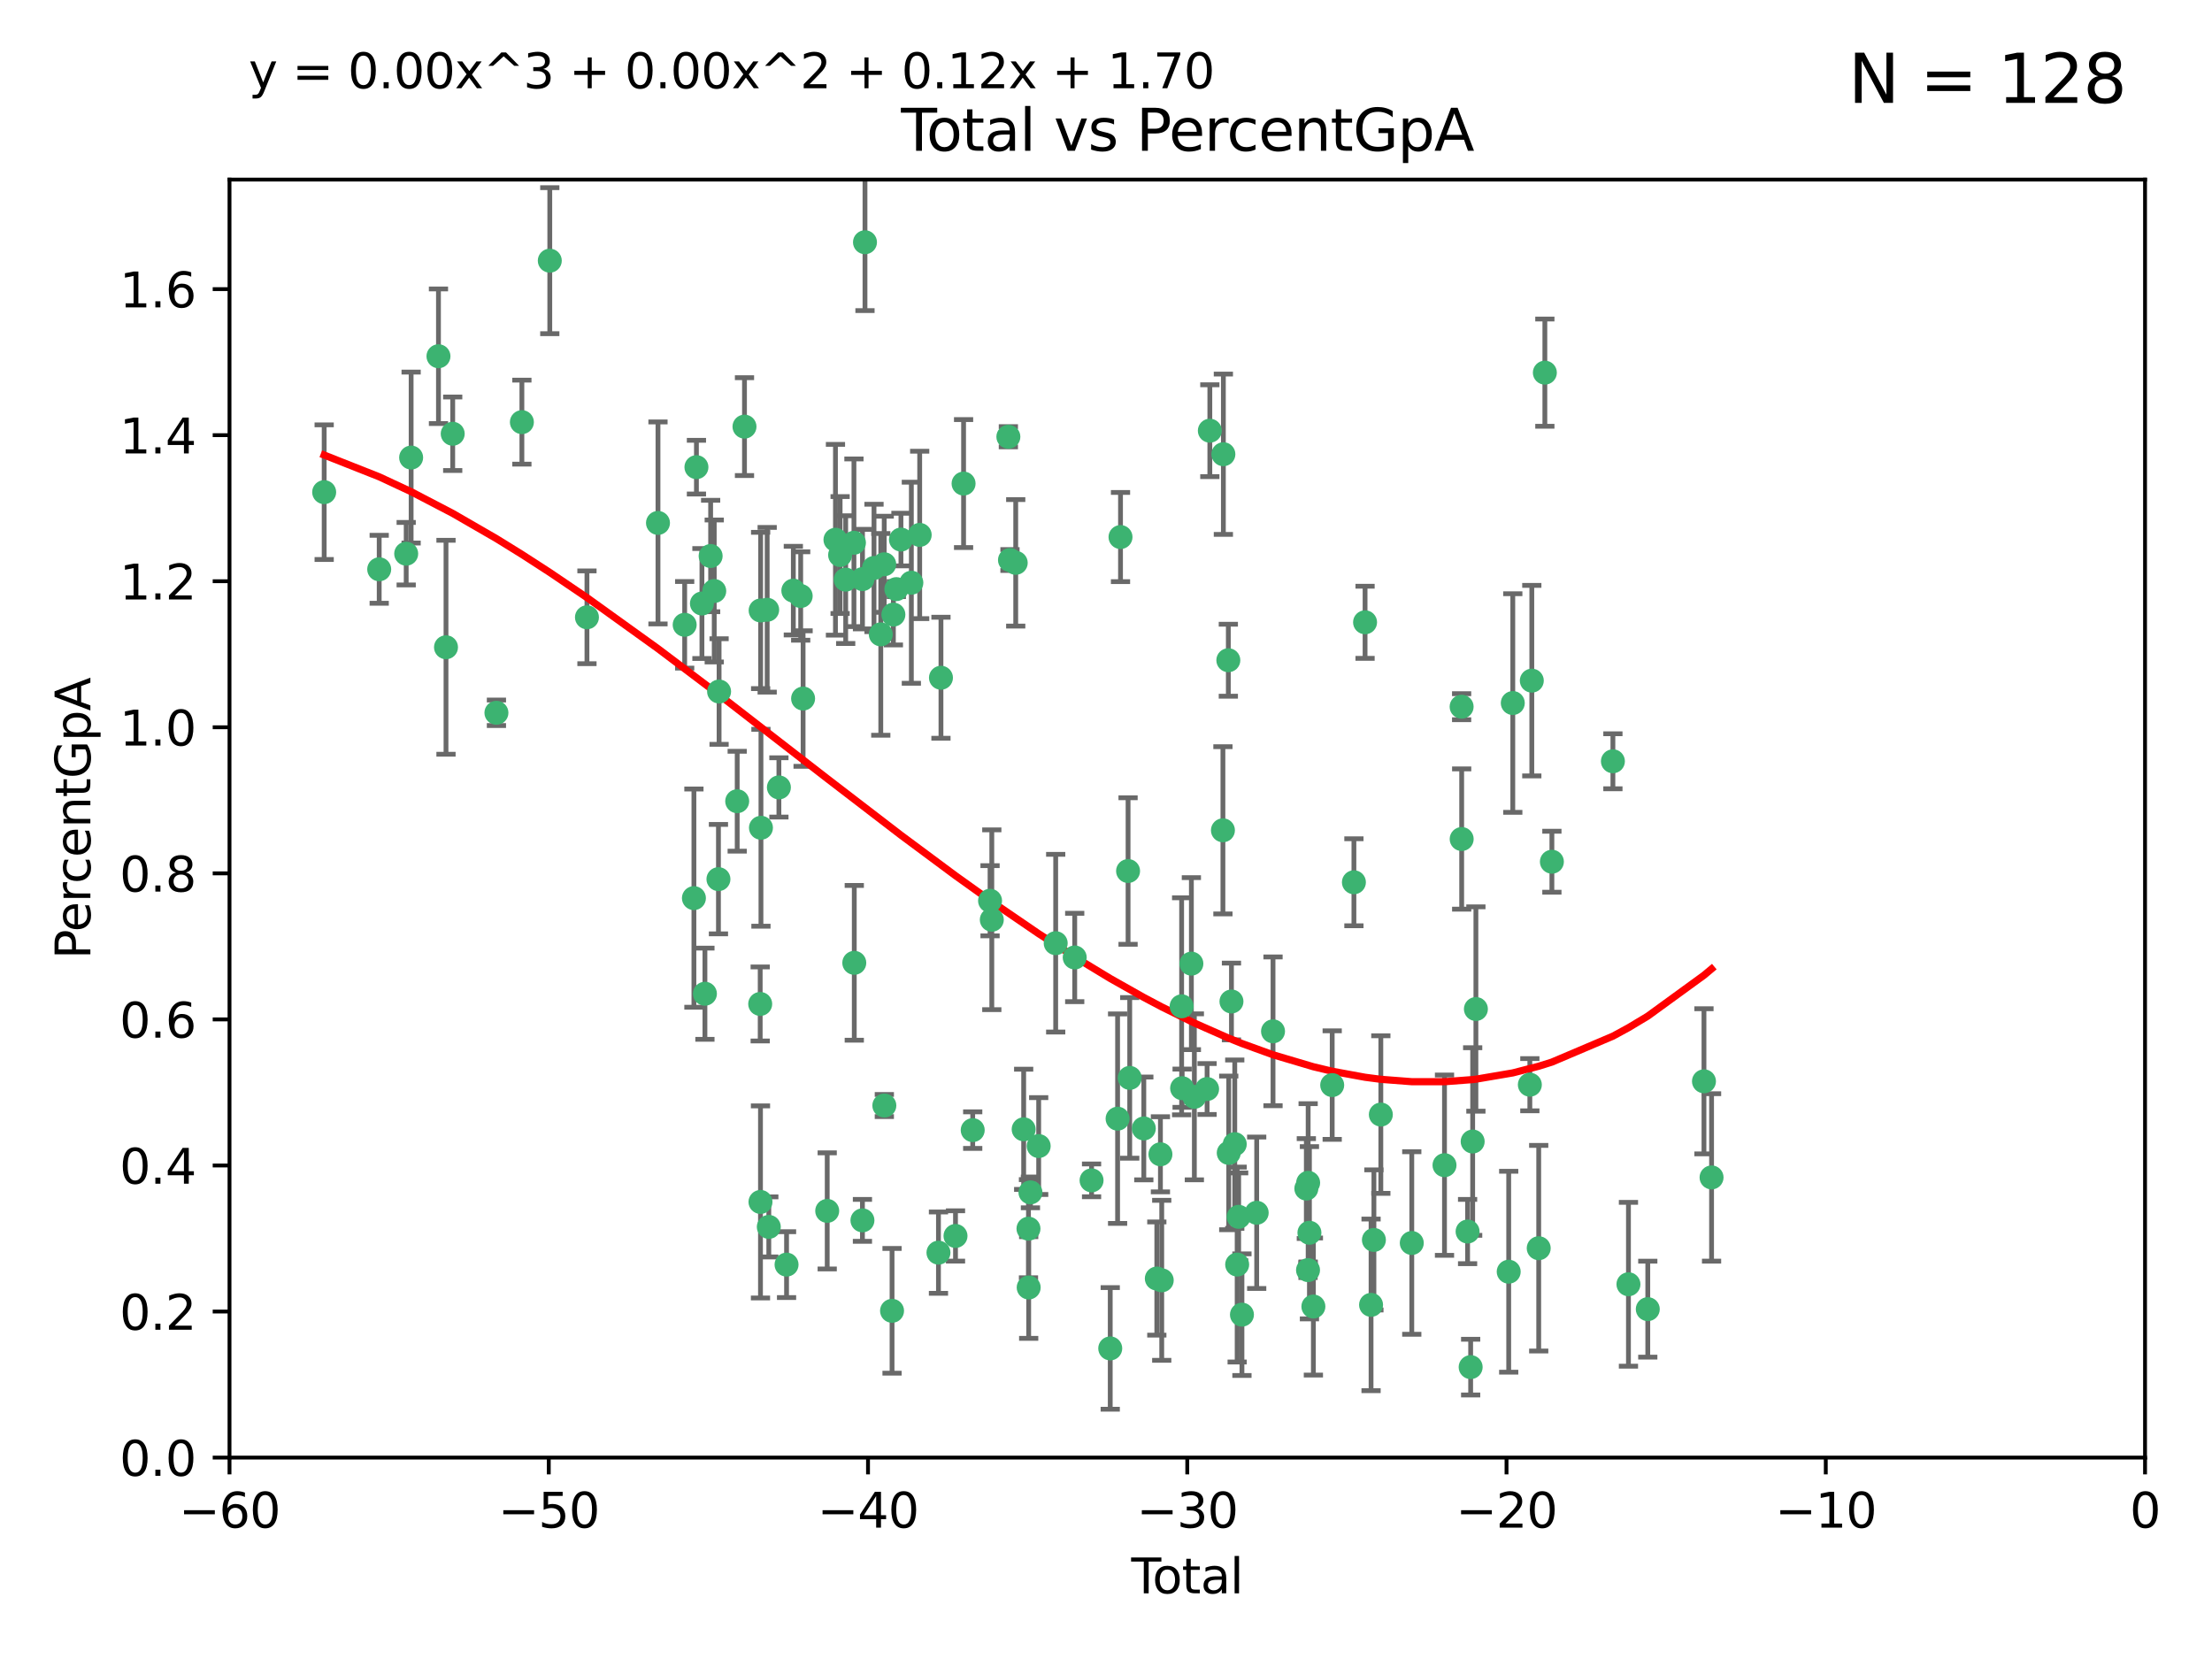 <?xml version="1.0" encoding="utf-8" standalone="no"?>
<!DOCTYPE svg PUBLIC "-//W3C//DTD SVG 1.1//EN"
  "http://www.w3.org/Graphics/SVG/1.1/DTD/svg11.dtd">
<svg xmlns:xlink="http://www.w3.org/1999/xlink" width="460.8pt" height="345.6pt" viewBox="0 0 460.8 345.6" xmlns="http://www.w3.org/2000/svg" version="1.1">
 <defs>
  <style type="text/css">*{stroke-linejoin: round; stroke-linecap: butt}</style>
 </defs>
 <g id="figure_1">
  <g id="patch_1">
   <path d="M 0 345.6 
L 460.8 345.6 
L 460.8 0 
L 0 0 
z
" style="fill: #ffffff"/>
  </g>
  <g id="axes_1">
   <g id="patch_2">
    <path d="M 47.81 303.64 
L 446.85 303.64 
L 446.85 37.411 
L 47.81 37.411 
z
" style="fill: #ffffff"/>
   </g>
   <g id="PathCollection_1">
    <defs>
     <path id="m16810a8bda" d="M 0 1.118 
C 0.297 1.118 0.581 1 0.791 0.791 
C 1 0.581 1.118 0.297 1.118 0 
C 1.118 -0.297 1 -0.581 0.791 -0.791 
C 0.581 -1 0.297 -1.118 0 -1.118 
C -0.297 -1.118 -0.581 -1 -0.791 -0.791 
C -1 -0.581 -1.118 -0.297 -1.118 0 
C -1.118 0.297 -1 0.581 -0.791 0.791 
C -0.581 1 -0.297 1.118 0 1.118 
z
" style="stroke: #3cb371"/>
    </defs>
    <g clip-path="url(#p8c9de0cd90)">
     <use xlink:href="#m16810a8bda" x="67.531" y="102.526" style="fill: #3cb371; stroke: #3cb371"/>
     <use xlink:href="#m16810a8bda" x="78.995" y="118.592" style="fill: #3cb371; stroke: #3cb371"/>
     <use xlink:href="#m16810a8bda" x="84.617" y="115.347" style="fill: #3cb371; stroke: #3cb371"/>
     <use xlink:href="#m16810a8bda" x="85.646" y="95.318" style="fill: #3cb371; stroke: #3cb371"/>
     <use xlink:href="#m16810a8bda" x="91.341" y="74.211" style="fill: #3cb371; stroke: #3cb371"/>
     <use xlink:href="#m16810a8bda" x="92.91" y="134.836" style="fill: #3cb371; stroke: #3cb371"/>
     <use xlink:href="#m16810a8bda" x="94.308" y="90.362" style="fill: #3cb371; stroke: #3cb371"/>
     <use xlink:href="#m16810a8bda" x="103.415" y="148.487" style="fill: #3cb371; stroke: #3cb371"/>
     <use xlink:href="#m16810a8bda" x="108.719" y="87.939" style="fill: #3cb371; stroke: #3cb371"/>
     <use xlink:href="#m16810a8bda" x="114.531" y="54.304" style="fill: #3cb371; stroke: #3cb371"/>
     <use xlink:href="#m16810a8bda" x="122.273" y="128.593" style="fill: #3cb371; stroke: #3cb371"/>
     <use xlink:href="#m16810a8bda" x="137.07" y="108.935" style="fill: #3cb371; stroke: #3cb371"/>
     <use xlink:href="#m16810a8bda" x="142.63" y="130.157" style="fill: #3cb371; stroke: #3cb371"/>
     <use xlink:href="#m16810a8bda" x="144.556" y="187.094" style="fill: #3cb371; stroke: #3cb371"/>
     <use xlink:href="#m16810a8bda" x="145.08" y="97.317" style="fill: #3cb371; stroke: #3cb371"/>
     <use xlink:href="#m16810a8bda" x="146.226" y="125.723" style="fill: #3cb371; stroke: #3cb371"/>
     <use xlink:href="#m16810a8bda" x="146.848" y="207.013" style="fill: #3cb371; stroke: #3cb371"/>
     <use xlink:href="#m16810a8bda" x="148.039" y="115.829" style="fill: #3cb371; stroke: #3cb371"/>
     <use xlink:href="#m16810a8bda" x="148.791" y="123.117" style="fill: #3cb371; stroke: #3cb371"/>
     <use xlink:href="#m16810a8bda" x="149.666" y="183.14" style="fill: #3cb371; stroke: #3cb371"/>
     <use xlink:href="#m16810a8bda" x="149.799" y="144.057" style="fill: #3cb371; stroke: #3cb371"/>
     <use xlink:href="#m16810a8bda" x="153.572" y="166.909" style="fill: #3cb371; stroke: #3cb371"/>
     <use xlink:href="#m16810a8bda" x="155.091" y="88.874" style="fill: #3cb371; stroke: #3cb371"/>
     <use xlink:href="#m16810a8bda" x="158.363" y="209.141" style="fill: #3cb371; stroke: #3cb371"/>
     <use xlink:href="#m16810a8bda" x="158.423" y="250.385" style="fill: #3cb371; stroke: #3cb371"/>
     <use xlink:href="#m16810a8bda" x="158.454" y="127.171" style="fill: #3cb371; stroke: #3cb371"/>
     <use xlink:href="#m16810a8bda" x="158.52" y="172.439" style="fill: #3cb371; stroke: #3cb371"/>
     <use xlink:href="#m16810a8bda" x="159.818" y="127.028" style="fill: #3cb371; stroke: #3cb371"/>
     <use xlink:href="#m16810a8bda" x="160.156" y="255.586" style="fill: #3cb371; stroke: #3cb371"/>
     <use xlink:href="#m16810a8bda" x="162.259" y="164.032" style="fill: #3cb371; stroke: #3cb371"/>
     <use xlink:href="#m16810a8bda" x="163.853" y="263.443" style="fill: #3cb371; stroke: #3cb371"/>
     <use xlink:href="#m16810a8bda" x="165.267" y="123.038" style="fill: #3cb371; stroke: #3cb371"/>
     <use xlink:href="#m16810a8bda" x="166.798" y="124.161" style="fill: #3cb371; stroke: #3cb371"/>
     <use xlink:href="#m16810a8bda" x="167.299" y="145.522" style="fill: #3cb371; stroke: #3cb371"/>
     <use xlink:href="#m16810a8bda" x="172.323" y="252.251" style="fill: #3cb371; stroke: #3cb371"/>
     <use xlink:href="#m16810a8bda" x="174.042" y="112.441" style="fill: #3cb371; stroke: #3cb371"/>
     <use xlink:href="#m16810a8bda" x="175.011" y="115.624" style="fill: #3cb371; stroke: #3cb371"/>
     <use xlink:href="#m16810a8bda" x="176.173" y="120.746" style="fill: #3cb371; stroke: #3cb371"/>
     <use xlink:href="#m16810a8bda" x="177.892" y="113.07" style="fill: #3cb371; stroke: #3cb371"/>
     <use xlink:href="#m16810a8bda" x="177.962" y="200.575" style="fill: #3cb371; stroke: #3cb371"/>
     <use xlink:href="#m16810a8bda" x="179.662" y="254.222" style="fill: #3cb371; stroke: #3cb371"/>
     <use xlink:href="#m16810a8bda" x="179.671" y="120.64" style="fill: #3cb371; stroke: #3cb371"/>
     <use xlink:href="#m16810a8bda" x="180.192" y="50.463" style="fill: #3cb371; stroke: #3cb371"/>
     <use xlink:href="#m16810a8bda" x="182.072" y="118.317" style="fill: #3cb371; stroke: #3cb371"/>
     <use xlink:href="#m16810a8bda" x="183.484" y="132.151" style="fill: #3cb371; stroke: #3cb371"/>
     <use xlink:href="#m16810a8bda" x="184.2" y="117.548" style="fill: #3cb371; stroke: #3cb371"/>
     <use xlink:href="#m16810a8bda" x="184.223" y="230.303" style="fill: #3cb371; stroke: #3cb371"/>
     <use xlink:href="#m16810a8bda" x="185.829" y="273.067" style="fill: #3cb371; stroke: #3cb371"/>
     <use xlink:href="#m16810a8bda" x="186.109" y="128.033" style="fill: #3cb371; stroke: #3cb371"/>
     <use xlink:href="#m16810a8bda" x="186.724" y="122.726" style="fill: #3cb371; stroke: #3cb371"/>
     <use xlink:href="#m16810a8bda" x="187.684" y="112.4" style="fill: #3cb371; stroke: #3cb371"/>
     <use xlink:href="#m16810a8bda" x="189.851" y="121.39" style="fill: #3cb371; stroke: #3cb371"/>
     <use xlink:href="#m16810a8bda" x="191.588" y="111.43" style="fill: #3cb371; stroke: #3cb371"/>
     <use xlink:href="#m16810a8bda" x="195.499" y="260.948" style="fill: #3cb371; stroke: #3cb371"/>
     <use xlink:href="#m16810a8bda" x="196.019" y="141.186" style="fill: #3cb371; stroke: #3cb371"/>
     <use xlink:href="#m16810a8bda" x="199.049" y="257.472" style="fill: #3cb371; stroke: #3cb371"/>
     <use xlink:href="#m16810a8bda" x="200.731" y="100.735" style="fill: #3cb371; stroke: #3cb371"/>
     <use xlink:href="#m16810a8bda" x="202.634" y="235.426" style="fill: #3cb371; stroke: #3cb371"/>
     <use xlink:href="#m16810a8bda" x="206.247" y="187.642" style="fill: #3cb371; stroke: #3cb371"/>
     <use xlink:href="#m16810a8bda" x="206.611" y="191.601" style="fill: #3cb371; stroke: #3cb371"/>
     <use xlink:href="#m16810a8bda" x="210.062" y="90.985" style="fill: #3cb371; stroke: #3cb371"/>
     <use xlink:href="#m16810a8bda" x="210.397" y="116.663" style="fill: #3cb371; stroke: #3cb371"/>
     <use xlink:href="#m16810a8bda" x="211.594" y="117.25" style="fill: #3cb371; stroke: #3cb371"/>
     <use xlink:href="#m16810a8bda" x="213.249" y="235.252" style="fill: #3cb371; stroke: #3cb371"/>
     <use xlink:href="#m16810a8bda" x="214.251" y="255.956" style="fill: #3cb371; stroke: #3cb371"/>
     <use xlink:href="#m16810a8bda" x="214.294" y="268.209" style="fill: #3cb371; stroke: #3cb371"/>
     <use xlink:href="#m16810a8bda" x="214.659" y="248.399" style="fill: #3cb371; stroke: #3cb371"/>
     <use xlink:href="#m16810a8bda" x="216.376" y="238.745" style="fill: #3cb371; stroke: #3cb371"/>
     <use xlink:href="#m16810a8bda" x="219.92" y="196.482" style="fill: #3cb371; stroke: #3cb371"/>
     <use xlink:href="#m16810a8bda" x="223.883" y="199.457" style="fill: #3cb371; stroke: #3cb371"/>
     <use xlink:href="#m16810a8bda" x="227.393" y="245.891" style="fill: #3cb371; stroke: #3cb371"/>
     <use xlink:href="#m16810a8bda" x="231.283" y="280.897" style="fill: #3cb371; stroke: #3cb371"/>
     <use xlink:href="#m16810a8bda" x="232.815" y="233.04" style="fill: #3cb371; stroke: #3cb371"/>
     <use xlink:href="#m16810a8bda" x="233.423" y="111.877" style="fill: #3cb371; stroke: #3cb371"/>
     <use xlink:href="#m16810a8bda" x="234.998" y="181.451" style="fill: #3cb371; stroke: #3cb371"/>
     <use xlink:href="#m16810a8bda" x="235.342" y="224.544" style="fill: #3cb371; stroke: #3cb371"/>
     <use xlink:href="#m16810a8bda" x="238.277" y="235.075" style="fill: #3cb371; stroke: #3cb371"/>
     <use xlink:href="#m16810a8bda" x="240.986" y="266.343" style="fill: #3cb371; stroke: #3cb371"/>
     <use xlink:href="#m16810a8bda" x="241.739" y="240.46" style="fill: #3cb371; stroke: #3cb371"/>
     <use xlink:href="#m16810a8bda" x="242.011" y="266.713" style="fill: #3cb371; stroke: #3cb371"/>
     <use xlink:href="#m16810a8bda" x="246.155" y="209.633" style="fill: #3cb371; stroke: #3cb371"/>
     <use xlink:href="#m16810a8bda" x="246.258" y="226.694" style="fill: #3cb371; stroke: #3cb371"/>
     <use xlink:href="#m16810a8bda" x="248.186" y="200.742" style="fill: #3cb371; stroke: #3cb371"/>
     <use xlink:href="#m16810a8bda" x="248.807" y="228.491" style="fill: #3cb371; stroke: #3cb371"/>
     <use xlink:href="#m16810a8bda" x="251.459" y="226.863" style="fill: #3cb371; stroke: #3cb371"/>
     <use xlink:href="#m16810a8bda" x="252.031" y="89.722" style="fill: #3cb371; stroke: #3cb371"/>
     <use xlink:href="#m16810a8bda" x="254.758" y="172.967" style="fill: #3cb371; stroke: #3cb371"/>
     <use xlink:href="#m16810a8bda" x="254.851" y="94.622" style="fill: #3cb371; stroke: #3cb371"/>
     <use xlink:href="#m16810a8bda" x="255.884" y="137.537" style="fill: #3cb371; stroke: #3cb371"/>
     <use xlink:href="#m16810a8bda" x="255.97" y="240.17" style="fill: #3cb371; stroke: #3cb371"/>
     <use xlink:href="#m16810a8bda" x="256.536" y="208.627" style="fill: #3cb371; stroke: #3cb371"/>
     <use xlink:href="#m16810a8bda" x="257.222" y="238.351" style="fill: #3cb371; stroke: #3cb371"/>
     <use xlink:href="#m16810a8bda" x="257.724" y="263.429" style="fill: #3cb371; stroke: #3cb371"/>
     <use xlink:href="#m16810a8bda" x="258.036" y="253.486" style="fill: #3cb371; stroke: #3cb371"/>
     <use xlink:href="#m16810a8bda" x="258.72" y="273.866" style="fill: #3cb371; stroke: #3cb371"/>
     <use xlink:href="#m16810a8bda" x="261.792" y="252.643" style="fill: #3cb371; stroke: #3cb371"/>
     <use xlink:href="#m16810a8bda" x="265.194" y="214.843" style="fill: #3cb371; stroke: #3cb371"/>
     <use xlink:href="#m16810a8bda" x="272.134" y="247.6" style="fill: #3cb371; stroke: #3cb371"/>
     <use xlink:href="#m16810a8bda" x="272.485" y="264.585" style="fill: #3cb371; stroke: #3cb371"/>
     <use xlink:href="#m16810a8bda" x="272.511" y="246.398" style="fill: #3cb371; stroke: #3cb371"/>
     <use xlink:href="#m16810a8bda" x="272.778" y="256.806" style="fill: #3cb371; stroke: #3cb371"/>
     <use xlink:href="#m16810a8bda" x="273.602" y="272.174" style="fill: #3cb371; stroke: #3cb371"/>
     <use xlink:href="#m16810a8bda" x="277.521" y="226.045" style="fill: #3cb371; stroke: #3cb371"/>
     <use xlink:href="#m16810a8bda" x="282.044" y="183.793" style="fill: #3cb371; stroke: #3cb371"/>
     <use xlink:href="#m16810a8bda" x="284.368" y="129.634" style="fill: #3cb371; stroke: #3cb371"/>
     <use xlink:href="#m16810a8bda" x="285.617" y="271.826" style="fill: #3cb371; stroke: #3cb371"/>
     <use xlink:href="#m16810a8bda" x="286.21" y="258.299" style="fill: #3cb371; stroke: #3cb371"/>
     <use xlink:href="#m16810a8bda" x="287.653" y="232.184" style="fill: #3cb371; stroke: #3cb371"/>
     <use xlink:href="#m16810a8bda" x="294.1" y="258.939" style="fill: #3cb371; stroke: #3cb371"/>
     <use xlink:href="#m16810a8bda" x="300.916" y="242.728" style="fill: #3cb371; stroke: #3cb371"/>
     <use xlink:href="#m16810a8bda" x="304.483" y="147.219" style="fill: #3cb371; stroke: #3cb371"/>
     <use xlink:href="#m16810a8bda" x="304.494" y="174.785" style="fill: #3cb371; stroke: #3cb371"/>
     <use xlink:href="#m16810a8bda" x="305.726" y="256.55" style="fill: #3cb371; stroke: #3cb371"/>
     <use xlink:href="#m16810a8bda" x="306.364" y="284.794" style="fill: #3cb371; stroke: #3cb371"/>
     <use xlink:href="#m16810a8bda" x="306.784" y="237.798" style="fill: #3cb371; stroke: #3cb371"/>
     <use xlink:href="#m16810a8bda" x="307.457" y="210.197" style="fill: #3cb371; stroke: #3cb371"/>
     <use xlink:href="#m16810a8bda" x="314.291" y="264.919" style="fill: #3cb371; stroke: #3cb371"/>
     <use xlink:href="#m16810a8bda" x="315.142" y="146.454" style="fill: #3cb371; stroke: #3cb371"/>
     <use xlink:href="#m16810a8bda" x="318.695" y="225.964" style="fill: #3cb371; stroke: #3cb371"/>
     <use xlink:href="#m16810a8bda" x="319.103" y="141.79" style="fill: #3cb371; stroke: #3cb371"/>
     <use xlink:href="#m16810a8bda" x="320.543" y="260.024" style="fill: #3cb371; stroke: #3cb371"/>
     <use xlink:href="#m16810a8bda" x="321.822" y="77.63" style="fill: #3cb371; stroke: #3cb371"/>
     <use xlink:href="#m16810a8bda" x="323.287" y="179.513" style="fill: #3cb371; stroke: #3cb371"/>
     <use xlink:href="#m16810a8bda" x="335.998" y="158.587" style="fill: #3cb371; stroke: #3cb371"/>
     <use xlink:href="#m16810a8bda" x="339.236" y="267.537" style="fill: #3cb371; stroke: #3cb371"/>
     <use xlink:href="#m16810a8bda" x="343.264" y="272.718" style="fill: #3cb371; stroke: #3cb371"/>
     <use xlink:href="#m16810a8bda" x="354.968" y="225.255" style="fill: #3cb371; stroke: #3cb371"/>
     <use xlink:href="#m16810a8bda" x="356.55" y="245.278" style="fill: #3cb371; stroke: #3cb371"/>
    </g>
   </g>
   <g id="matplotlib.axis_1">
    <g id="xtick_1">
     <g id="line2d_1">
      <defs>
       <path id="m63e2fd68e3" d="M 0 0 
L 0 3.5 
" style="stroke: #000000; stroke-width: 0.8"/>
      </defs>
      <g>
       <use xlink:href="#m63e2fd68e3" x="47.81" y="303.64" style="stroke: #000000; stroke-width: 0.8"/>
      </g>
     </g>
     <g id="text_1">
      <!-- −60 -->
      <g transform="translate(37.258 318.238)scale(0.1 -0.1)">
       <defs>
        <path id="DejaVuSans-2212" d="M 678 2272 
L 4684 2272 
L 4684 1741 
L 678 1741 
L 678 2272 
z
" transform="scale(0.016)"/>
        <path id="DejaVuSans-36" d="M 2113 2584 
Q 1688 2584 1439 2293 
Q 1191 2003 1191 1497 
Q 1191 994 1439 701 
Q 1688 409 2113 409 
Q 2538 409 2786 701 
Q 3034 994 3034 1497 
Q 3034 2003 2786 2293 
Q 2538 2584 2113 2584 
z
M 3366 4563 
L 3366 3988 
Q 3128 4100 2886 4159 
Q 2644 4219 2406 4219 
Q 1781 4219 1451 3797 
Q 1122 3375 1075 2522 
Q 1259 2794 1537 2939 
Q 1816 3084 2150 3084 
Q 2853 3084 3261 2657 
Q 3669 2231 3669 1497 
Q 3669 778 3244 343 
Q 2819 -91 2113 -91 
Q 1303 -91 875 529 
Q 447 1150 447 2328 
Q 447 3434 972 4092 
Q 1497 4750 2381 4750 
Q 2619 4750 2861 4703 
Q 3103 4656 3366 4563 
z
" transform="scale(0.016)"/>
        <path id="DejaVuSans-30" d="M 2034 4250 
Q 1547 4250 1301 3770 
Q 1056 3291 1056 2328 
Q 1056 1369 1301 889 
Q 1547 409 2034 409 
Q 2525 409 2770 889 
Q 3016 1369 3016 2328 
Q 3016 3291 2770 3770 
Q 2525 4250 2034 4250 
z
M 2034 4750 
Q 2819 4750 3233 4129 
Q 3647 3509 3647 2328 
Q 3647 1150 3233 529 
Q 2819 -91 2034 -91 
Q 1250 -91 836 529 
Q 422 1150 422 2328 
Q 422 3509 836 4129 
Q 1250 4750 2034 4750 
z
" transform="scale(0.016)"/>
       </defs>
       <use xlink:href="#DejaVuSans-2212"/>
       <use xlink:href="#DejaVuSans-36" x="83.789"/>
       <use xlink:href="#DejaVuSans-30" x="147.412"/>
      </g>
     </g>
    </g>
    <g id="xtick_2">
     <g id="line2d_2">
      <g>
       <use xlink:href="#m63e2fd68e3" x="114.317" y="303.64" style="stroke: #000000; stroke-width: 0.8"/>
      </g>
     </g>
     <g id="text_2">
      <!-- −50 -->
      <g transform="translate(103.764 318.238)scale(0.1 -0.1)">
       <defs>
        <path id="DejaVuSans-35" d="M 691 4666 
L 3169 4666 
L 3169 4134 
L 1269 4134 
L 1269 2991 
Q 1406 3038 1543 3061 
Q 1681 3084 1819 3084 
Q 2600 3084 3056 2656 
Q 3513 2228 3513 1497 
Q 3513 744 3044 326 
Q 2575 -91 1722 -91 
Q 1428 -91 1123 -41 
Q 819 9 494 109 
L 494 744 
Q 775 591 1075 516 
Q 1375 441 1709 441 
Q 2250 441 2565 725 
Q 2881 1009 2881 1497 
Q 2881 1984 2565 2268 
Q 2250 2553 1709 2553 
Q 1456 2553 1204 2497 
Q 953 2441 691 2322 
L 691 4666 
z
" transform="scale(0.016)"/>
       </defs>
       <use xlink:href="#DejaVuSans-2212"/>
       <use xlink:href="#DejaVuSans-35" x="83.789"/>
       <use xlink:href="#DejaVuSans-30" x="147.412"/>
      </g>
     </g>
    </g>
    <g id="xtick_3">
     <g id="line2d_3">
      <g>
       <use xlink:href="#m63e2fd68e3" x="180.823" y="303.64" style="stroke: #000000; stroke-width: 0.8"/>
      </g>
     </g>
     <g id="text_3">
      <!-- −40 -->
      <g transform="translate(170.271 318.238)scale(0.1 -0.1)">
       <defs>
        <path id="DejaVuSans-34" d="M 2419 4116 
L 825 1625 
L 2419 1625 
L 2419 4116 
z
M 2253 4666 
L 3047 4666 
L 3047 1625 
L 3713 1625 
L 3713 1100 
L 3047 1100 
L 3047 0 
L 2419 0 
L 2419 1100 
L 313 1100 
L 313 1709 
L 2253 4666 
z
" transform="scale(0.016)"/>
       </defs>
       <use xlink:href="#DejaVuSans-2212"/>
       <use xlink:href="#DejaVuSans-34" x="83.789"/>
       <use xlink:href="#DejaVuSans-30" x="147.412"/>
      </g>
     </g>
    </g>
    <g id="xtick_4">
     <g id="line2d_4">
      <g>
       <use xlink:href="#m63e2fd68e3" x="247.33" y="303.64" style="stroke: #000000; stroke-width: 0.8"/>
      </g>
     </g>
     <g id="text_4">
      <!-- −30 -->
      <g transform="translate(236.778 318.238)scale(0.1 -0.1)">
       <defs>
        <path id="DejaVuSans-33" d="M 2597 2516 
Q 3050 2419 3304 2112 
Q 3559 1806 3559 1356 
Q 3559 666 3084 287 
Q 2609 -91 1734 -91 
Q 1441 -91 1130 -33 
Q 819 25 488 141 
L 488 750 
Q 750 597 1062 519 
Q 1375 441 1716 441 
Q 2309 441 2620 675 
Q 2931 909 2931 1356 
Q 2931 1769 2642 2001 
Q 2353 2234 1838 2234 
L 1294 2234 
L 1294 2753 
L 1863 2753 
Q 2328 2753 2575 2939 
Q 2822 3125 2822 3475 
Q 2822 3834 2567 4026 
Q 2313 4219 1838 4219 
Q 1578 4219 1281 4162 
Q 984 4106 628 3988 
L 628 4550 
Q 988 4650 1302 4700 
Q 1616 4750 1894 4750 
Q 2613 4750 3031 4423 
Q 3450 4097 3450 3541 
Q 3450 3153 3228 2886 
Q 3006 2619 2597 2516 
z
" transform="scale(0.016)"/>
       </defs>
       <use xlink:href="#DejaVuSans-2212"/>
       <use xlink:href="#DejaVuSans-33" x="83.789"/>
       <use xlink:href="#DejaVuSans-30" x="147.412"/>
      </g>
     </g>
    </g>
    <g id="xtick_5">
     <g id="line2d_5">
      <g>
       <use xlink:href="#m63e2fd68e3" x="313.837" y="303.64" style="stroke: #000000; stroke-width: 0.8"/>
      </g>
     </g>
     <g id="text_5">
      <!-- −20 -->
      <g transform="translate(303.284 318.238)scale(0.1 -0.1)">
       <defs>
        <path id="DejaVuSans-32" d="M 1228 531 
L 3431 531 
L 3431 0 
L 469 0 
L 469 531 
Q 828 903 1448 1529 
Q 2069 2156 2228 2338 
Q 2531 2678 2651 2914 
Q 2772 3150 2772 3378 
Q 2772 3750 2511 3984 
Q 2250 4219 1831 4219 
Q 1534 4219 1204 4116 
Q 875 4013 500 3803 
L 500 4441 
Q 881 4594 1212 4672 
Q 1544 4750 1819 4750 
Q 2544 4750 2975 4387 
Q 3406 4025 3406 3419 
Q 3406 3131 3298 2873 
Q 3191 2616 2906 2266 
Q 2828 2175 2409 1742 
Q 1991 1309 1228 531 
z
" transform="scale(0.016)"/>
       </defs>
       <use xlink:href="#DejaVuSans-2212"/>
       <use xlink:href="#DejaVuSans-32" x="83.789"/>
       <use xlink:href="#DejaVuSans-30" x="147.412"/>
      </g>
     </g>
    </g>
    <g id="xtick_6">
     <g id="line2d_6">
      <g>
       <use xlink:href="#m63e2fd68e3" x="380.343" y="303.64" style="stroke: #000000; stroke-width: 0.8"/>
      </g>
     </g>
     <g id="text_6">
      <!-- −10 -->
      <g transform="translate(369.791 318.238)scale(0.1 -0.1)">
       <defs>
        <path id="DejaVuSans-31" d="M 794 531 
L 1825 531 
L 1825 4091 
L 703 3866 
L 703 4441 
L 1819 4666 
L 2450 4666 
L 2450 531 
L 3481 531 
L 3481 0 
L 794 0 
L 794 531 
z
" transform="scale(0.016)"/>
       </defs>
       <use xlink:href="#DejaVuSans-2212"/>
       <use xlink:href="#DejaVuSans-31" x="83.789"/>
       <use xlink:href="#DejaVuSans-30" x="147.412"/>
      </g>
     </g>
    </g>
    <g id="xtick_7">
     <g id="line2d_7">
      <g>
       <use xlink:href="#m63e2fd68e3" x="446.85" y="303.64" style="stroke: #000000; stroke-width: 0.8"/>
      </g>
     </g>
     <g id="text_7">
      <!-- 0 -->
      <g transform="translate(443.669 318.238)scale(0.1 -0.1)">
       <use xlink:href="#DejaVuSans-30"/>
      </g>
     </g>
    </g>
    <g id="text_8">
     <!-- Total -->
     <g transform="translate(235.653 331.917)scale(0.1 -0.1)">
      <defs>
       <path id="DejaVuSans-54" d="M -19 4666 
L 3928 4666 
L 3928 4134 
L 2272 4134 
L 2272 0 
L 1638 0 
L 1638 4134 
L -19 4134 
L -19 4666 
z
" transform="scale(0.016)"/>
       <path id="DejaVuSans-6f" d="M 1959 3097 
Q 1497 3097 1228 2736 
Q 959 2375 959 1747 
Q 959 1119 1226 758 
Q 1494 397 1959 397 
Q 2419 397 2687 759 
Q 2956 1122 2956 1747 
Q 2956 2369 2687 2733 
Q 2419 3097 1959 3097 
z
M 1959 3584 
Q 2709 3584 3137 3096 
Q 3566 2609 3566 1747 
Q 3566 888 3137 398 
Q 2709 -91 1959 -91 
Q 1206 -91 779 398 
Q 353 888 353 1747 
Q 353 2609 779 3096 
Q 1206 3584 1959 3584 
z
" transform="scale(0.016)"/>
       <path id="DejaVuSans-74" d="M 1172 4494 
L 1172 3500 
L 2356 3500 
L 2356 3053 
L 1172 3053 
L 1172 1153 
Q 1172 725 1289 603 
Q 1406 481 1766 481 
L 2356 481 
L 2356 0 
L 1766 0 
Q 1100 0 847 248 
Q 594 497 594 1153 
L 594 3053 
L 172 3053 
L 172 3500 
L 594 3500 
L 594 4494 
L 1172 4494 
z
" transform="scale(0.016)"/>
       <path id="DejaVuSans-61" d="M 2194 1759 
Q 1497 1759 1228 1600 
Q 959 1441 959 1056 
Q 959 750 1161 570 
Q 1363 391 1709 391 
Q 2188 391 2477 730 
Q 2766 1069 2766 1631 
L 2766 1759 
L 2194 1759 
z
M 3341 1997 
L 3341 0 
L 2766 0 
L 2766 531 
Q 2569 213 2275 61 
Q 1981 -91 1556 -91 
Q 1019 -91 701 211 
Q 384 513 384 1019 
Q 384 1609 779 1909 
Q 1175 2209 1959 2209 
L 2766 2209 
L 2766 2266 
Q 2766 2663 2505 2880 
Q 2244 3097 1772 3097 
Q 1472 3097 1187 3025 
Q 903 2953 641 2809 
L 641 3341 
Q 956 3463 1253 3523 
Q 1550 3584 1831 3584 
Q 2591 3584 2966 3190 
Q 3341 2797 3341 1997 
z
" transform="scale(0.016)"/>
       <path id="DejaVuSans-6c" d="M 603 4863 
L 1178 4863 
L 1178 0 
L 603 0 
L 603 4863 
z
" transform="scale(0.016)"/>
      </defs>
      <use xlink:href="#DejaVuSans-54"/>
      <use xlink:href="#DejaVuSans-6f" x="44.084"/>
      <use xlink:href="#DejaVuSans-74" x="105.266"/>
      <use xlink:href="#DejaVuSans-61" x="144.475"/>
      <use xlink:href="#DejaVuSans-6c" x="205.754"/>
     </g>
    </g>
   </g>
   <g id="matplotlib.axis_2">
    <g id="ytick_1">
     <g id="line2d_8">
      <defs>
       <path id="m188f3cfb25" d="M 0 0 
L -3.5 0 
" style="stroke: #000000; stroke-width: 0.8"/>
      </defs>
      <g>
       <use xlink:href="#m188f3cfb25" x="47.81" y="303.64" style="stroke: #000000; stroke-width: 0.8"/>
      </g>
     </g>
     <g id="text_9">
      <!-- 0.0 -->
      <g transform="translate(24.907 307.439)scale(0.1 -0.1)">
       <defs>
        <path id="DejaVuSans-2e" d="M 684 794 
L 1344 794 
L 1344 0 
L 684 0 
L 684 794 
z
" transform="scale(0.016)"/>
       </defs>
       <use xlink:href="#DejaVuSans-30"/>
       <use xlink:href="#DejaVuSans-2e" x="63.623"/>
       <use xlink:href="#DejaVuSans-30" x="95.41"/>
      </g>
     </g>
    </g>
    <g id="ytick_2">
     <g id="line2d_9">
      <g>
       <use xlink:href="#m188f3cfb25" x="47.81" y="273.214" style="stroke: #000000; stroke-width: 0.8"/>
      </g>
     </g>
     <g id="text_10">
      <!-- 0.2 -->
      <g transform="translate(24.907 277.013)scale(0.1 -0.1)">
       <use xlink:href="#DejaVuSans-30"/>
       <use xlink:href="#DejaVuSans-2e" x="63.623"/>
       <use xlink:href="#DejaVuSans-32" x="95.41"/>
      </g>
     </g>
    </g>
    <g id="ytick_3">
     <g id="line2d_10">
      <g>
       <use xlink:href="#m188f3cfb25" x="47.81" y="242.788" style="stroke: #000000; stroke-width: 0.8"/>
      </g>
     </g>
     <g id="text_11">
      <!-- 0.4 -->
      <g transform="translate(24.907 246.587)scale(0.1 -0.1)">
       <use xlink:href="#DejaVuSans-30"/>
       <use xlink:href="#DejaVuSans-2e" x="63.623"/>
       <use xlink:href="#DejaVuSans-34" x="95.41"/>
      </g>
     </g>
    </g>
    <g id="ytick_4">
     <g id="line2d_11">
      <g>
       <use xlink:href="#m188f3cfb25" x="47.81" y="212.362" style="stroke: #000000; stroke-width: 0.8"/>
      </g>
     </g>
     <g id="text_12">
      <!-- 0.6 -->
      <g transform="translate(24.907 216.161)scale(0.1 -0.1)">
       <use xlink:href="#DejaVuSans-30"/>
       <use xlink:href="#DejaVuSans-2e" x="63.623"/>
       <use xlink:href="#DejaVuSans-36" x="95.41"/>
      </g>
     </g>
    </g>
    <g id="ytick_5">
     <g id="line2d_12">
      <g>
       <use xlink:href="#m188f3cfb25" x="47.81" y="181.935" style="stroke: #000000; stroke-width: 0.8"/>
      </g>
     </g>
     <g id="text_13">
      <!-- 0.8 -->
      <g transform="translate(24.907 185.735)scale(0.1 -0.1)">
       <defs>
        <path id="DejaVuSans-38" d="M 2034 2216 
Q 1584 2216 1326 1975 
Q 1069 1734 1069 1313 
Q 1069 891 1326 650 
Q 1584 409 2034 409 
Q 2484 409 2743 651 
Q 3003 894 3003 1313 
Q 3003 1734 2745 1975 
Q 2488 2216 2034 2216 
z
M 1403 2484 
Q 997 2584 770 2862 
Q 544 3141 544 3541 
Q 544 4100 942 4425 
Q 1341 4750 2034 4750 
Q 2731 4750 3128 4425 
Q 3525 4100 3525 3541 
Q 3525 3141 3298 2862 
Q 3072 2584 2669 2484 
Q 3125 2378 3379 2068 
Q 3634 1759 3634 1313 
Q 3634 634 3220 271 
Q 2806 -91 2034 -91 
Q 1263 -91 848 271 
Q 434 634 434 1313 
Q 434 1759 690 2068 
Q 947 2378 1403 2484 
z
M 1172 3481 
Q 1172 3119 1398 2916 
Q 1625 2713 2034 2713 
Q 2441 2713 2670 2916 
Q 2900 3119 2900 3481 
Q 2900 3844 2670 4047 
Q 2441 4250 2034 4250 
Q 1625 4250 1398 4047 
Q 1172 3844 1172 3481 
z
" transform="scale(0.016)"/>
       </defs>
       <use xlink:href="#DejaVuSans-30"/>
       <use xlink:href="#DejaVuSans-2e" x="63.623"/>
       <use xlink:href="#DejaVuSans-38" x="95.41"/>
      </g>
     </g>
    </g>
    <g id="ytick_6">
     <g id="line2d_13">
      <g>
       <use xlink:href="#m188f3cfb25" x="47.81" y="151.509" style="stroke: #000000; stroke-width: 0.8"/>
      </g>
     </g>
     <g id="text_14">
      <!-- 1.0 -->
      <g transform="translate(24.907 155.308)scale(0.1 -0.1)">
       <use xlink:href="#DejaVuSans-31"/>
       <use xlink:href="#DejaVuSans-2e" x="63.623"/>
       <use xlink:href="#DejaVuSans-30" x="95.41"/>
      </g>
     </g>
    </g>
    <g id="ytick_7">
     <g id="line2d_14">
      <g>
       <use xlink:href="#m188f3cfb25" x="47.81" y="121.083" style="stroke: #000000; stroke-width: 0.8"/>
      </g>
     </g>
     <g id="text_15">
      <!-- 1.2 -->
      <g transform="translate(24.907 124.882)scale(0.1 -0.1)">
       <use xlink:href="#DejaVuSans-31"/>
       <use xlink:href="#DejaVuSans-2e" x="63.623"/>
       <use xlink:href="#DejaVuSans-32" x="95.41"/>
      </g>
     </g>
    </g>
    <g id="ytick_8">
     <g id="line2d_15">
      <g>
       <use xlink:href="#m188f3cfb25" x="47.81" y="90.657" style="stroke: #000000; stroke-width: 0.8"/>
      </g>
     </g>
     <g id="text_16">
      <!-- 1.4 -->
      <g transform="translate(24.907 94.456)scale(0.1 -0.1)">
       <use xlink:href="#DejaVuSans-31"/>
       <use xlink:href="#DejaVuSans-2e" x="63.623"/>
       <use xlink:href="#DejaVuSans-34" x="95.41"/>
      </g>
     </g>
    </g>
    <g id="ytick_9">
     <g id="line2d_16">
      <g>
       <use xlink:href="#m188f3cfb25" x="47.81" y="60.231" style="stroke: #000000; stroke-width: 0.8"/>
      </g>
     </g>
     <g id="text_17">
      <!-- 1.6 -->
      <g transform="translate(24.907 64.03)scale(0.1 -0.1)">
       <use xlink:href="#DejaVuSans-31"/>
       <use xlink:href="#DejaVuSans-2e" x="63.623"/>
       <use xlink:href="#DejaVuSans-36" x="95.41"/>
      </g>
     </g>
    </g>
    <g id="text_18">
     <!-- PercentGpA -->
     <g transform="translate(18.827 199.802)rotate(-90)scale(0.1 -0.1)">
      <defs>
       <path id="DejaVuSans-50" d="M 1259 4147 
L 1259 2394 
L 2053 2394 
Q 2494 2394 2734 2622 
Q 2975 2850 2975 3272 
Q 2975 3691 2734 3919 
Q 2494 4147 2053 4147 
L 1259 4147 
z
M 628 4666 
L 2053 4666 
Q 2838 4666 3239 4311 
Q 3641 3956 3641 3272 
Q 3641 2581 3239 2228 
Q 2838 1875 2053 1875 
L 1259 1875 
L 1259 0 
L 628 0 
L 628 4666 
z
" transform="scale(0.016)"/>
       <path id="DejaVuSans-65" d="M 3597 1894 
L 3597 1613 
L 953 1613 
Q 991 1019 1311 708 
Q 1631 397 2203 397 
Q 2534 397 2845 478 
Q 3156 559 3463 722 
L 3463 178 
Q 3153 47 2828 -22 
Q 2503 -91 2169 -91 
Q 1331 -91 842 396 
Q 353 884 353 1716 
Q 353 2575 817 3079 
Q 1281 3584 2069 3584 
Q 2775 3584 3186 3129 
Q 3597 2675 3597 1894 
z
M 3022 2063 
Q 3016 2534 2758 2815 
Q 2500 3097 2075 3097 
Q 1594 3097 1305 2825 
Q 1016 2553 972 2059 
L 3022 2063 
z
" transform="scale(0.016)"/>
       <path id="DejaVuSans-72" d="M 2631 2963 
Q 2534 3019 2420 3045 
Q 2306 3072 2169 3072 
Q 1681 3072 1420 2755 
Q 1159 2438 1159 1844 
L 1159 0 
L 581 0 
L 581 3500 
L 1159 3500 
L 1159 2956 
Q 1341 3275 1631 3429 
Q 1922 3584 2338 3584 
Q 2397 3584 2469 3576 
Q 2541 3569 2628 3553 
L 2631 2963 
z
" transform="scale(0.016)"/>
       <path id="DejaVuSans-63" d="M 3122 3366 
L 3122 2828 
Q 2878 2963 2633 3030 
Q 2388 3097 2138 3097 
Q 1578 3097 1268 2742 
Q 959 2388 959 1747 
Q 959 1106 1268 751 
Q 1578 397 2138 397 
Q 2388 397 2633 464 
Q 2878 531 3122 666 
L 3122 134 
Q 2881 22 2623 -34 
Q 2366 -91 2075 -91 
Q 1284 -91 818 406 
Q 353 903 353 1747 
Q 353 2603 823 3093 
Q 1294 3584 2113 3584 
Q 2378 3584 2631 3529 
Q 2884 3475 3122 3366 
z
" transform="scale(0.016)"/>
       <path id="DejaVuSans-6e" d="M 3513 2113 
L 3513 0 
L 2938 0 
L 2938 2094 
Q 2938 2591 2744 2837 
Q 2550 3084 2163 3084 
Q 1697 3084 1428 2787 
Q 1159 2491 1159 1978 
L 1159 0 
L 581 0 
L 581 3500 
L 1159 3500 
L 1159 2956 
Q 1366 3272 1645 3428 
Q 1925 3584 2291 3584 
Q 2894 3584 3203 3211 
Q 3513 2838 3513 2113 
z
" transform="scale(0.016)"/>
       <path id="DejaVuSans-47" d="M 3809 666 
L 3809 1919 
L 2778 1919 
L 2778 2438 
L 4434 2438 
L 4434 434 
Q 4069 175 3628 42 
Q 3188 -91 2688 -91 
Q 1594 -91 976 548 
Q 359 1188 359 2328 
Q 359 3472 976 4111 
Q 1594 4750 2688 4750 
Q 3144 4750 3555 4637 
Q 3966 4525 4313 4306 
L 4313 3634 
Q 3963 3931 3569 4081 
Q 3175 4231 2741 4231 
Q 1884 4231 1454 3753 
Q 1025 3275 1025 2328 
Q 1025 1384 1454 906 
Q 1884 428 2741 428 
Q 3075 428 3337 486 
Q 3600 544 3809 666 
z
" transform="scale(0.016)"/>
       <path id="DejaVuSans-70" d="M 1159 525 
L 1159 -1331 
L 581 -1331 
L 581 3500 
L 1159 3500 
L 1159 2969 
Q 1341 3281 1617 3432 
Q 1894 3584 2278 3584 
Q 2916 3584 3314 3078 
Q 3713 2572 3713 1747 
Q 3713 922 3314 415 
Q 2916 -91 2278 -91 
Q 1894 -91 1617 61 
Q 1341 213 1159 525 
z
M 3116 1747 
Q 3116 2381 2855 2742 
Q 2594 3103 2138 3103 
Q 1681 3103 1420 2742 
Q 1159 2381 1159 1747 
Q 1159 1113 1420 752 
Q 1681 391 2138 391 
Q 2594 391 2855 752 
Q 3116 1113 3116 1747 
z
" transform="scale(0.016)"/>
       <path id="DejaVuSans-41" d="M 2188 4044 
L 1331 1722 
L 3047 1722 
L 2188 4044 
z
M 1831 4666 
L 2547 4666 
L 4325 0 
L 3669 0 
L 3244 1197 
L 1141 1197 
L 716 0 
L 50 0 
L 1831 4666 
z
" transform="scale(0.016)"/>
      </defs>
      <use xlink:href="#DejaVuSans-50"/>
      <use xlink:href="#DejaVuSans-65" x="56.678"/>
      <use xlink:href="#DejaVuSans-72" x="118.201"/>
      <use xlink:href="#DejaVuSans-63" x="157.064"/>
      <use xlink:href="#DejaVuSans-65" x="212.045"/>
      <use xlink:href="#DejaVuSans-6e" x="273.568"/>
      <use xlink:href="#DejaVuSans-74" x="336.947"/>
      <use xlink:href="#DejaVuSans-47" x="376.156"/>
      <use xlink:href="#DejaVuSans-70" x="453.646"/>
      <use xlink:href="#DejaVuSans-41" x="517.123"/>
     </g>
    </g>
   </g>
   <g id="LineCollection_1">
    <path d="M 67.531 116.551 
L 67.531 88.502 
" clip-path="url(#p8c9de0cd90)" style="fill: none; stroke: #696969"/>
    <path d="M 78.995 125.671 
L 78.995 111.513 
" clip-path="url(#p8c9de0cd90)" style="fill: none; stroke: #696969"/>
    <path d="M 84.617 121.856 
L 84.617 108.837 
" clip-path="url(#p8c9de0cd90)" style="fill: none; stroke: #696969"/>
    <path d="M 85.646 113.125 
L 85.646 77.511 
" clip-path="url(#p8c9de0cd90)" style="fill: none; stroke: #696969"/>
    <path d="M 91.341 88.233 
L 91.341 60.19 
" clip-path="url(#p8c9de0cd90)" style="fill: none; stroke: #696969"/>
    <path d="M 92.91 157.119 
L 92.91 112.554 
" clip-path="url(#p8c9de0cd90)" style="fill: none; stroke: #696969"/>
    <path d="M 94.308 98.017 
L 94.308 82.708 
" clip-path="url(#p8c9de0cd90)" style="fill: none; stroke: #696969"/>
    <path d="M 103.415 151.141 
L 103.415 145.832 
" clip-path="url(#p8c9de0cd90)" style="fill: none; stroke: #696969"/>
    <path d="M 108.719 96.688 
L 108.719 79.189 
" clip-path="url(#p8c9de0cd90)" style="fill: none; stroke: #696969"/>
    <path d="M 114.531 69.514 
L 114.531 39.094 
" clip-path="url(#p8c9de0cd90)" style="fill: none; stroke: #696969"/>
    <path d="M 122.273 138.259 
L 122.273 118.927 
" clip-path="url(#p8c9de0cd90)" style="fill: none; stroke: #696969"/>
    <path d="M 137.07 129.975 
L 137.07 87.895 
" clip-path="url(#p8c9de0cd90)" style="fill: none; stroke: #696969"/>
    <path d="M 142.63 139.176 
L 142.63 121.139 
" clip-path="url(#p8c9de0cd90)" style="fill: none; stroke: #696969"/>
    <path d="M 144.556 209.823 
L 144.556 164.366 
" clip-path="url(#p8c9de0cd90)" style="fill: none; stroke: #696969"/>
    <path d="M 145.08 102.911 
L 145.08 91.723 
" clip-path="url(#p8c9de0cd90)" style="fill: none; stroke: #696969"/>
    <path d="M 146.226 137.173 
L 146.226 114.273 
" clip-path="url(#p8c9de0cd90)" style="fill: none; stroke: #696969"/>
    <path d="M 146.848 216.511 
L 146.848 197.514 
" clip-path="url(#p8c9de0cd90)" style="fill: none; stroke: #696969"/>
    <path d="M 148.039 127.434 
L 148.039 104.223 
" clip-path="url(#p8c9de0cd90)" style="fill: none; stroke: #696969"/>
    <path d="M 148.791 137.906 
L 148.791 108.328 
" clip-path="url(#p8c9de0cd90)" style="fill: none; stroke: #696969"/>
    <path d="M 149.666 194.535 
L 149.666 171.745 
" clip-path="url(#p8c9de0cd90)" style="fill: none; stroke: #696969"/>
    <path d="M 149.799 155.054 
L 149.799 133.06 
" clip-path="url(#p8c9de0cd90)" style="fill: none; stroke: #696969"/>
    <path d="M 153.572 177.313 
L 153.572 156.505 
" clip-path="url(#p8c9de0cd90)" style="fill: none; stroke: #696969"/>
    <path d="M 155.091 99.068 
L 155.091 78.679 
" clip-path="url(#p8c9de0cd90)" style="fill: none; stroke: #696969"/>
    <path d="M 158.363 216.853 
L 158.363 201.43 
" clip-path="url(#p8c9de0cd90)" style="fill: none; stroke: #696969"/>
    <path d="M 158.423 270.394 
L 158.423 230.377 
" clip-path="url(#p8c9de0cd90)" style="fill: none; stroke: #696969"/>
    <path d="M 158.454 143.45 
L 158.454 110.892 
" clip-path="url(#p8c9de0cd90)" style="fill: none; stroke: #696969"/>
    <path d="M 158.52 192.948 
L 158.52 151.931 
" clip-path="url(#p8c9de0cd90)" style="fill: none; stroke: #696969"/>
    <path d="M 159.818 144.184 
L 159.818 109.872 
" clip-path="url(#p8c9de0cd90)" style="fill: none; stroke: #696969"/>
    <path d="M 160.156 261.846 
L 160.156 249.326 
" clip-path="url(#p8c9de0cd90)" style="fill: none; stroke: #696969"/>
    <path d="M 162.259 170.206 
L 162.259 157.858 
" clip-path="url(#p8c9de0cd90)" style="fill: none; stroke: #696969"/>
    <path d="M 163.853 270.302 
L 163.853 256.584 
" clip-path="url(#p8c9de0cd90)" style="fill: none; stroke: #696969"/>
    <path d="M 165.267 132.269 
L 165.267 113.807 
" clip-path="url(#p8c9de0cd90)" style="fill: none; stroke: #696969"/>
    <path d="M 166.798 133.371 
L 166.798 114.951 
" clip-path="url(#p8c9de0cd90)" style="fill: none; stroke: #696969"/>
    <path d="M 167.299 159.637 
L 167.299 131.407 
" clip-path="url(#p8c9de0cd90)" style="fill: none; stroke: #696969"/>
    <path d="M 172.323 264.346 
L 172.323 240.155 
" clip-path="url(#p8c9de0cd90)" style="fill: none; stroke: #696969"/>
    <path d="M 174.042 132.308 
L 174.042 92.574 
" clip-path="url(#p8c9de0cd90)" style="fill: none; stroke: #696969"/>
    <path d="M 175.011 127.805 
L 175.011 103.444 
" clip-path="url(#p8c9de0cd90)" style="fill: none; stroke: #696969"/>
    <path d="M 176.173 134.052 
L 176.173 107.441 
" clip-path="url(#p8c9de0cd90)" style="fill: none; stroke: #696969"/>
    <path d="M 177.892 130.531 
L 177.892 95.608 
" clip-path="url(#p8c9de0cd90)" style="fill: none; stroke: #696969"/>
    <path d="M 177.962 216.692 
L 177.962 184.457 
" clip-path="url(#p8c9de0cd90)" style="fill: none; stroke: #696969"/>
    <path d="M 179.662 258.588 
L 179.662 249.857 
" clip-path="url(#p8c9de0cd90)" style="fill: none; stroke: #696969"/>
    <path d="M 179.671 131.008 
L 179.671 110.272 
" clip-path="url(#p8c9de0cd90)" style="fill: none; stroke: #696969"/>
    <path d="M 180.192 64.704 
L 180.192 36.222 
" clip-path="url(#p8c9de0cd90)" style="fill: none; stroke: #696969"/>
    <path d="M 182.072 131.588 
L 182.072 105.046 
" clip-path="url(#p8c9de0cd90)" style="fill: none; stroke: #696969"/>
    <path d="M 183.484 153.161 
L 183.484 111.142 
" clip-path="url(#p8c9de0cd90)" style="fill: none; stroke: #696969"/>
    <path d="M 184.2 127.556 
L 184.2 107.539 
" clip-path="url(#p8c9de0cd90)" style="fill: none; stroke: #696969"/>
    <path d="M 184.223 232.607 
L 184.223 227.999 
" clip-path="url(#p8c9de0cd90)" style="fill: none; stroke: #696969"/>
    <path d="M 185.829 286.059 
L 185.829 260.074 
" clip-path="url(#p8c9de0cd90)" style="fill: none; stroke: #696969"/>
    <path d="M 186.109 134.352 
L 186.109 121.715 
" clip-path="url(#p8c9de0cd90)" style="fill: none; stroke: #696969"/>
    <path d="M 186.724 124.287 
L 186.724 121.164 
" clip-path="url(#p8c9de0cd90)" style="fill: none; stroke: #696969"/>
    <path d="M 187.684 117.881 
L 187.684 106.919 
" clip-path="url(#p8c9de0cd90)" style="fill: none; stroke: #696969"/>
    <path d="M 189.851 142.334 
L 189.851 100.445 
" clip-path="url(#p8c9de0cd90)" style="fill: none; stroke: #696969"/>
    <path d="M 191.588 128.867 
L 191.588 93.993 
" clip-path="url(#p8c9de0cd90)" style="fill: none; stroke: #696969"/>
    <path d="M 195.499 269.417 
L 195.499 252.479 
" clip-path="url(#p8c9de0cd90)" style="fill: none; stroke: #696969"/>
    <path d="M 196.019 153.788 
L 196.019 128.583 
" clip-path="url(#p8c9de0cd90)" style="fill: none; stroke: #696969"/>
    <path d="M 199.049 262.714 
L 199.049 252.23 
" clip-path="url(#p8c9de0cd90)" style="fill: none; stroke: #696969"/>
    <path d="M 200.731 114.065 
L 200.731 87.405 
" clip-path="url(#p8c9de0cd90)" style="fill: none; stroke: #696969"/>
    <path d="M 202.634 239.235 
L 202.634 231.618 
" clip-path="url(#p8c9de0cd90)" style="fill: none; stroke: #696969"/>
    <path d="M 206.247 194.952 
L 206.247 180.332 
" clip-path="url(#p8c9de0cd90)" style="fill: none; stroke: #696969"/>
    <path d="M 206.611 210.328 
L 206.611 172.874 
" clip-path="url(#p8c9de0cd90)" style="fill: none; stroke: #696969"/>
    <path d="M 210.062 93.09 
L 210.062 88.88 
" clip-path="url(#p8c9de0cd90)" style="fill: none; stroke: #696969"/>
    <path d="M 210.397 118.845 
L 210.397 114.48 
" clip-path="url(#p8c9de0cd90)" style="fill: none; stroke: #696969"/>
    <path d="M 211.594 130.424 
L 211.594 104.076 
" clip-path="url(#p8c9de0cd90)" style="fill: none; stroke: #696969"/>
    <path d="M 213.249 247.774 
L 213.249 222.731 
" clip-path="url(#p8c9de0cd90)" style="fill: none; stroke: #696969"/>
    <path d="M 214.251 266.177 
L 214.251 245.734 
" clip-path="url(#p8c9de0cd90)" style="fill: none; stroke: #696969"/>
    <path d="M 214.294 278.801 
L 214.294 257.617 
" clip-path="url(#p8c9de0cd90)" style="fill: none; stroke: #696969"/>
    <path d="M 214.659 251.602 
L 214.659 245.196 
" clip-path="url(#p8c9de0cd90)" style="fill: none; stroke: #696969"/>
    <path d="M 216.376 248.833 
L 216.376 228.656 
" clip-path="url(#p8c9de0cd90)" style="fill: none; stroke: #696969"/>
    <path d="M 219.92 214.989 
L 219.92 177.976 
" clip-path="url(#p8c9de0cd90)" style="fill: none; stroke: #696969"/>
    <path d="M 223.883 208.661 
L 223.883 190.254 
" clip-path="url(#p8c9de0cd90)" style="fill: none; stroke: #696969"/>
    <path d="M 227.393 249.307 
L 227.393 242.474 
" clip-path="url(#p8c9de0cd90)" style="fill: none; stroke: #696969"/>
    <path d="M 231.283 293.564 
L 231.283 268.23 
" clip-path="url(#p8c9de0cd90)" style="fill: none; stroke: #696969"/>
    <path d="M 232.815 254.859 
L 232.815 211.22 
" clip-path="url(#p8c9de0cd90)" style="fill: none; stroke: #696969"/>
    <path d="M 233.423 121.164 
L 233.423 102.59 
" clip-path="url(#p8c9de0cd90)" style="fill: none; stroke: #696969"/>
    <path d="M 234.998 196.715 
L 234.998 166.186 
" clip-path="url(#p8c9de0cd90)" style="fill: none; stroke: #696969"/>
    <path d="M 235.342 241.275 
L 235.342 207.813 
" clip-path="url(#p8c9de0cd90)" style="fill: none; stroke: #696969"/>
    <path d="M 238.277 245.783 
L 238.277 224.368 
" clip-path="url(#p8c9de0cd90)" style="fill: none; stroke: #696969"/>
    <path d="M 240.986 278.137 
L 240.986 254.55 
" clip-path="url(#p8c9de0cd90)" style="fill: none; stroke: #696969"/>
    <path d="M 241.739 248.283 
L 241.739 232.638 
" clip-path="url(#p8c9de0cd90)" style="fill: none; stroke: #696969"/>
    <path d="M 242.011 283.378 
L 242.011 250.048 
" clip-path="url(#p8c9de0cd90)" style="fill: none; stroke: #696969"/>
    <path d="M 246.155 232.235 
L 246.155 187.031 
" clip-path="url(#p8c9de0cd90)" style="fill: none; stroke: #696969"/>
    <path d="M 246.258 230.679 
L 246.258 222.709 
" clip-path="url(#p8c9de0cd90)" style="fill: none; stroke: #696969"/>
    <path d="M 248.186 218.655 
L 248.186 182.829 
" clip-path="url(#p8c9de0cd90)" style="fill: none; stroke: #696969"/>
    <path d="M 248.807 245.782 
L 248.807 211.201 
" clip-path="url(#p8c9de0cd90)" style="fill: none; stroke: #696969"/>
    <path d="M 251.459 232.164 
L 251.459 221.562 
" clip-path="url(#p8c9de0cd90)" style="fill: none; stroke: #696969"/>
    <path d="M 252.031 99.288 
L 252.031 80.155 
" clip-path="url(#p8c9de0cd90)" style="fill: none; stroke: #696969"/>
    <path d="M 254.758 190.388 
L 254.758 155.547 
" clip-path="url(#p8c9de0cd90)" style="fill: none; stroke: #696969"/>
    <path d="M 254.851 111.321 
L 254.851 77.924 
" clip-path="url(#p8c9de0cd90)" style="fill: none; stroke: #696969"/>
    <path d="M 255.884 145.036 
L 255.884 130.037 
" clip-path="url(#p8c9de0cd90)" style="fill: none; stroke: #696969"/>
    <path d="M 255.97 256.178 
L 255.97 224.163 
" clip-path="url(#p8c9de0cd90)" style="fill: none; stroke: #696969"/>
    <path d="M 256.536 216.618 
L 256.536 200.636 
" clip-path="url(#p8c9de0cd90)" style="fill: none; stroke: #696969"/>
    <path d="M 257.222 255.886 
L 257.222 220.815 
" clip-path="url(#p8c9de0cd90)" style="fill: none; stroke: #696969"/>
    <path d="M 257.724 283.728 
L 257.724 243.13 
" clip-path="url(#p8c9de0cd90)" style="fill: none; stroke: #696969"/>
    <path d="M 258.036 262.628 
L 258.036 244.343 
" clip-path="url(#p8c9de0cd90)" style="fill: none; stroke: #696969"/>
    <path d="M 258.72 286.536 
L 258.72 261.196 
" clip-path="url(#p8c9de0cd90)" style="fill: none; stroke: #696969"/>
    <path d="M 261.792 268.416 
L 261.792 236.869 
" clip-path="url(#p8c9de0cd90)" style="fill: none; stroke: #696969"/>
    <path d="M 265.194 230.338 
L 265.194 199.348 
" clip-path="url(#p8c9de0cd90)" style="fill: none; stroke: #696969"/>
    <path d="M 272.134 258.005 
L 272.134 237.194 
" clip-path="url(#p8c9de0cd90)" style="fill: none; stroke: #696969"/>
    <path d="M 272.485 266.135 
L 272.485 263.035 
" clip-path="url(#p8c9de0cd90)" style="fill: none; stroke: #696969"/>
    <path d="M 272.511 262.879 
L 272.511 229.916 
" clip-path="url(#p8c9de0cd90)" style="fill: none; stroke: #696969"/>
    <path d="M 272.778 274.747 
L 272.778 238.864 
" clip-path="url(#p8c9de0cd90)" style="fill: none; stroke: #696969"/>
    <path d="M 273.602 286.455 
L 273.602 257.893 
" clip-path="url(#p8c9de0cd90)" style="fill: none; stroke: #696969"/>
    <path d="M 277.521 237.349 
L 277.521 214.741 
" clip-path="url(#p8c9de0cd90)" style="fill: none; stroke: #696969"/>
    <path d="M 282.044 192.858 
L 282.044 174.727 
" clip-path="url(#p8c9de0cd90)" style="fill: none; stroke: #696969"/>
    <path d="M 284.368 137.148 
L 284.368 122.121 
" clip-path="url(#p8c9de0cd90)" style="fill: none; stroke: #696969"/>
    <path d="M 285.617 289.701 
L 285.617 253.951 
" clip-path="url(#p8c9de0cd90)" style="fill: none; stroke: #696969"/>
    <path d="M 286.21 272.894 
L 286.21 243.705 
" clip-path="url(#p8c9de0cd90)" style="fill: none; stroke: #696969"/>
    <path d="M 287.653 248.599 
L 287.653 215.768 
" clip-path="url(#p8c9de0cd90)" style="fill: none; stroke: #696969"/>
    <path d="M 294.1 277.956 
L 294.1 239.922 
" clip-path="url(#p8c9de0cd90)" style="fill: none; stroke: #696969"/>
    <path d="M 300.916 261.509 
L 300.916 223.947 
" clip-path="url(#p8c9de0cd90)" style="fill: none; stroke: #696969"/>
    <path d="M 304.483 149.931 
L 304.483 144.506 
" clip-path="url(#p8c9de0cd90)" style="fill: none; stroke: #696969"/>
    <path d="M 304.494 189.396 
L 304.494 160.174 
" clip-path="url(#p8c9de0cd90)" style="fill: none; stroke: #696969"/>
    <path d="M 305.726 263.244 
L 305.726 249.856 
" clip-path="url(#p8c9de0cd90)" style="fill: none; stroke: #696969"/>
    <path d="M 306.364 290.597 
L 306.364 278.99 
" clip-path="url(#p8c9de0cd90)" style="fill: none; stroke: #696969"/>
    <path d="M 306.784 257.338 
L 306.784 218.259 
" clip-path="url(#p8c9de0cd90)" style="fill: none; stroke: #696969"/>
    <path d="M 307.457 231.483 
L 307.457 188.911 
" clip-path="url(#p8c9de0cd90)" style="fill: none; stroke: #696969"/>
    <path d="M 314.291 285.846 
L 314.291 243.993 
" clip-path="url(#p8c9de0cd90)" style="fill: none; stroke: #696969"/>
    <path d="M 315.142 169.221 
L 315.142 123.686 
" clip-path="url(#p8c9de0cd90)" style="fill: none; stroke: #696969"/>
    <path d="M 318.695 231.4 
L 318.695 220.527 
" clip-path="url(#p8c9de0cd90)" style="fill: none; stroke: #696969"/>
    <path d="M 319.103 161.635 
L 319.103 121.944 
" clip-path="url(#p8c9de0cd90)" style="fill: none; stroke: #696969"/>
    <path d="M 320.543 281.442 
L 320.543 238.607 
" clip-path="url(#p8c9de0cd90)" style="fill: none; stroke: #696969"/>
    <path d="M 321.822 88.796 
L 321.822 66.463 
" clip-path="url(#p8c9de0cd90)" style="fill: none; stroke: #696969"/>
    <path d="M 323.287 185.864 
L 323.287 173.162 
" clip-path="url(#p8c9de0cd90)" style="fill: none; stroke: #696969"/>
    <path d="M 335.998 164.314 
L 335.998 152.86 
" clip-path="url(#p8c9de0cd90)" style="fill: none; stroke: #696969"/>
    <path d="M 339.236 284.601 
L 339.236 250.473 
" clip-path="url(#p8c9de0cd90)" style="fill: none; stroke: #696969"/>
    <path d="M 343.264 282.712 
L 343.264 262.724 
" clip-path="url(#p8c9de0cd90)" style="fill: none; stroke: #696969"/>
    <path d="M 354.968 240.373 
L 354.968 210.138 
" clip-path="url(#p8c9de0cd90)" style="fill: none; stroke: #696969"/>
    <path d="M 356.55 262.717 
L 356.55 227.838 
" clip-path="url(#p8c9de0cd90)" style="fill: none; stroke: #696969"/>
   </g>
   <g id="line2d_17">
    <defs>
     <path id="m275022e9f0" d="M 2 0 
L -2 -0 
" style="stroke: #696969"/>
    </defs>
    <g clip-path="url(#p8c9de0cd90)">
     <use xlink:href="#m275022e9f0" x="67.531" y="116.551" style="fill: #696969; stroke: #696969"/>
     <use xlink:href="#m275022e9f0" x="78.995" y="125.671" style="fill: #696969; stroke: #696969"/>
     <use xlink:href="#m275022e9f0" x="84.617" y="121.856" style="fill: #696969; stroke: #696969"/>
     <use xlink:href="#m275022e9f0" x="85.646" y="113.125" style="fill: #696969; stroke: #696969"/>
     <use xlink:href="#m275022e9f0" x="91.341" y="88.233" style="fill: #696969; stroke: #696969"/>
     <use xlink:href="#m275022e9f0" x="92.91" y="157.119" style="fill: #696969; stroke: #696969"/>
     <use xlink:href="#m275022e9f0" x="94.308" y="98.017" style="fill: #696969; stroke: #696969"/>
     <use xlink:href="#m275022e9f0" x="103.415" y="151.141" style="fill: #696969; stroke: #696969"/>
     <use xlink:href="#m275022e9f0" x="108.719" y="96.688" style="fill: #696969; stroke: #696969"/>
     <use xlink:href="#m275022e9f0" x="114.531" y="69.514" style="fill: #696969; stroke: #696969"/>
     <use xlink:href="#m275022e9f0" x="122.273" y="138.259" style="fill: #696969; stroke: #696969"/>
     <use xlink:href="#m275022e9f0" x="137.07" y="129.975" style="fill: #696969; stroke: #696969"/>
     <use xlink:href="#m275022e9f0" x="142.63" y="139.176" style="fill: #696969; stroke: #696969"/>
     <use xlink:href="#m275022e9f0" x="144.556" y="209.823" style="fill: #696969; stroke: #696969"/>
     <use xlink:href="#m275022e9f0" x="145.08" y="102.911" style="fill: #696969; stroke: #696969"/>
     <use xlink:href="#m275022e9f0" x="146.226" y="137.173" style="fill: #696969; stroke: #696969"/>
     <use xlink:href="#m275022e9f0" x="146.848" y="216.511" style="fill: #696969; stroke: #696969"/>
     <use xlink:href="#m275022e9f0" x="148.039" y="127.434" style="fill: #696969; stroke: #696969"/>
     <use xlink:href="#m275022e9f0" x="148.791" y="137.906" style="fill: #696969; stroke: #696969"/>
     <use xlink:href="#m275022e9f0" x="149.666" y="194.535" style="fill: #696969; stroke: #696969"/>
     <use xlink:href="#m275022e9f0" x="149.799" y="155.054" style="fill: #696969; stroke: #696969"/>
     <use xlink:href="#m275022e9f0" x="153.572" y="177.313" style="fill: #696969; stroke: #696969"/>
     <use xlink:href="#m275022e9f0" x="155.091" y="99.068" style="fill: #696969; stroke: #696969"/>
     <use xlink:href="#m275022e9f0" x="158.363" y="216.853" style="fill: #696969; stroke: #696969"/>
     <use xlink:href="#m275022e9f0" x="158.423" y="270.394" style="fill: #696969; stroke: #696969"/>
     <use xlink:href="#m275022e9f0" x="158.454" y="143.45" style="fill: #696969; stroke: #696969"/>
     <use xlink:href="#m275022e9f0" x="158.52" y="192.948" style="fill: #696969; stroke: #696969"/>
     <use xlink:href="#m275022e9f0" x="159.818" y="144.184" style="fill: #696969; stroke: #696969"/>
     <use xlink:href="#m275022e9f0" x="160.156" y="261.846" style="fill: #696969; stroke: #696969"/>
     <use xlink:href="#m275022e9f0" x="162.259" y="170.206" style="fill: #696969; stroke: #696969"/>
     <use xlink:href="#m275022e9f0" x="163.853" y="270.302" style="fill: #696969; stroke: #696969"/>
     <use xlink:href="#m275022e9f0" x="165.267" y="132.269" style="fill: #696969; stroke: #696969"/>
     <use xlink:href="#m275022e9f0" x="166.798" y="133.371" style="fill: #696969; stroke: #696969"/>
     <use xlink:href="#m275022e9f0" x="167.299" y="159.637" style="fill: #696969; stroke: #696969"/>
     <use xlink:href="#m275022e9f0" x="172.323" y="264.346" style="fill: #696969; stroke: #696969"/>
     <use xlink:href="#m275022e9f0" x="174.042" y="132.308" style="fill: #696969; stroke: #696969"/>
     <use xlink:href="#m275022e9f0" x="175.011" y="127.805" style="fill: #696969; stroke: #696969"/>
     <use xlink:href="#m275022e9f0" x="176.173" y="134.052" style="fill: #696969; stroke: #696969"/>
     <use xlink:href="#m275022e9f0" x="177.892" y="130.531" style="fill: #696969; stroke: #696969"/>
     <use xlink:href="#m275022e9f0" x="177.962" y="216.692" style="fill: #696969; stroke: #696969"/>
     <use xlink:href="#m275022e9f0" x="179.662" y="258.588" style="fill: #696969; stroke: #696969"/>
     <use xlink:href="#m275022e9f0" x="179.671" y="131.008" style="fill: #696969; stroke: #696969"/>
     <use xlink:href="#m275022e9f0" x="180.192" y="64.704" style="fill: #696969; stroke: #696969"/>
     <use xlink:href="#m275022e9f0" x="182.072" y="131.588" style="fill: #696969; stroke: #696969"/>
     <use xlink:href="#m275022e9f0" x="183.484" y="153.161" style="fill: #696969; stroke: #696969"/>
     <use xlink:href="#m275022e9f0" x="184.2" y="127.556" style="fill: #696969; stroke: #696969"/>
     <use xlink:href="#m275022e9f0" x="184.223" y="232.607" style="fill: #696969; stroke: #696969"/>
     <use xlink:href="#m275022e9f0" x="185.829" y="286.059" style="fill: #696969; stroke: #696969"/>
     <use xlink:href="#m275022e9f0" x="186.109" y="134.352" style="fill: #696969; stroke: #696969"/>
     <use xlink:href="#m275022e9f0" x="186.724" y="124.287" style="fill: #696969; stroke: #696969"/>
     <use xlink:href="#m275022e9f0" x="187.684" y="117.881" style="fill: #696969; stroke: #696969"/>
     <use xlink:href="#m275022e9f0" x="189.851" y="142.334" style="fill: #696969; stroke: #696969"/>
     <use xlink:href="#m275022e9f0" x="191.588" y="128.867" style="fill: #696969; stroke: #696969"/>
     <use xlink:href="#m275022e9f0" x="195.499" y="269.417" style="fill: #696969; stroke: #696969"/>
     <use xlink:href="#m275022e9f0" x="196.019" y="153.788" style="fill: #696969; stroke: #696969"/>
     <use xlink:href="#m275022e9f0" x="199.049" y="262.714" style="fill: #696969; stroke: #696969"/>
     <use xlink:href="#m275022e9f0" x="200.731" y="114.065" style="fill: #696969; stroke: #696969"/>
     <use xlink:href="#m275022e9f0" x="202.634" y="239.235" style="fill: #696969; stroke: #696969"/>
     <use xlink:href="#m275022e9f0" x="206.247" y="194.952" style="fill: #696969; stroke: #696969"/>
     <use xlink:href="#m275022e9f0" x="206.611" y="210.328" style="fill: #696969; stroke: #696969"/>
     <use xlink:href="#m275022e9f0" x="210.062" y="93.09" style="fill: #696969; stroke: #696969"/>
     <use xlink:href="#m275022e9f0" x="210.397" y="118.845" style="fill: #696969; stroke: #696969"/>
     <use xlink:href="#m275022e9f0" x="211.594" y="130.424" style="fill: #696969; stroke: #696969"/>
     <use xlink:href="#m275022e9f0" x="213.249" y="247.774" style="fill: #696969; stroke: #696969"/>
     <use xlink:href="#m275022e9f0" x="214.251" y="266.177" style="fill: #696969; stroke: #696969"/>
     <use xlink:href="#m275022e9f0" x="214.294" y="278.801" style="fill: #696969; stroke: #696969"/>
     <use xlink:href="#m275022e9f0" x="214.659" y="251.602" style="fill: #696969; stroke: #696969"/>
     <use xlink:href="#m275022e9f0" x="216.376" y="248.833" style="fill: #696969; stroke: #696969"/>
     <use xlink:href="#m275022e9f0" x="219.92" y="214.989" style="fill: #696969; stroke: #696969"/>
     <use xlink:href="#m275022e9f0" x="223.883" y="208.661" style="fill: #696969; stroke: #696969"/>
     <use xlink:href="#m275022e9f0" x="227.393" y="249.307" style="fill: #696969; stroke: #696969"/>
     <use xlink:href="#m275022e9f0" x="231.283" y="293.564" style="fill: #696969; stroke: #696969"/>
     <use xlink:href="#m275022e9f0" x="232.815" y="254.859" style="fill: #696969; stroke: #696969"/>
     <use xlink:href="#m275022e9f0" x="233.423" y="121.164" style="fill: #696969; stroke: #696969"/>
     <use xlink:href="#m275022e9f0" x="234.998" y="196.715" style="fill: #696969; stroke: #696969"/>
     <use xlink:href="#m275022e9f0" x="235.342" y="241.275" style="fill: #696969; stroke: #696969"/>
     <use xlink:href="#m275022e9f0" x="238.277" y="245.783" style="fill: #696969; stroke: #696969"/>
     <use xlink:href="#m275022e9f0" x="240.986" y="278.137" style="fill: #696969; stroke: #696969"/>
     <use xlink:href="#m275022e9f0" x="241.739" y="248.283" style="fill: #696969; stroke: #696969"/>
     <use xlink:href="#m275022e9f0" x="242.011" y="283.378" style="fill: #696969; stroke: #696969"/>
     <use xlink:href="#m275022e9f0" x="246.155" y="232.235" style="fill: #696969; stroke: #696969"/>
     <use xlink:href="#m275022e9f0" x="246.258" y="230.679" style="fill: #696969; stroke: #696969"/>
     <use xlink:href="#m275022e9f0" x="248.186" y="218.655" style="fill: #696969; stroke: #696969"/>
     <use xlink:href="#m275022e9f0" x="248.807" y="245.782" style="fill: #696969; stroke: #696969"/>
     <use xlink:href="#m275022e9f0" x="251.459" y="232.164" style="fill: #696969; stroke: #696969"/>
     <use xlink:href="#m275022e9f0" x="252.031" y="99.288" style="fill: #696969; stroke: #696969"/>
     <use xlink:href="#m275022e9f0" x="254.758" y="190.388" style="fill: #696969; stroke: #696969"/>
     <use xlink:href="#m275022e9f0" x="254.851" y="111.321" style="fill: #696969; stroke: #696969"/>
     <use xlink:href="#m275022e9f0" x="255.884" y="145.036" style="fill: #696969; stroke: #696969"/>
     <use xlink:href="#m275022e9f0" x="255.97" y="256.178" style="fill: #696969; stroke: #696969"/>
     <use xlink:href="#m275022e9f0" x="256.536" y="216.618" style="fill: #696969; stroke: #696969"/>
     <use xlink:href="#m275022e9f0" x="257.222" y="255.886" style="fill: #696969; stroke: #696969"/>
     <use xlink:href="#m275022e9f0" x="257.724" y="283.728" style="fill: #696969; stroke: #696969"/>
     <use xlink:href="#m275022e9f0" x="258.036" y="262.628" style="fill: #696969; stroke: #696969"/>
     <use xlink:href="#m275022e9f0" x="258.72" y="286.536" style="fill: #696969; stroke: #696969"/>
     <use xlink:href="#m275022e9f0" x="261.792" y="268.416" style="fill: #696969; stroke: #696969"/>
     <use xlink:href="#m275022e9f0" x="265.194" y="230.338" style="fill: #696969; stroke: #696969"/>
     <use xlink:href="#m275022e9f0" x="272.134" y="258.005" style="fill: #696969; stroke: #696969"/>
     <use xlink:href="#m275022e9f0" x="272.485" y="266.135" style="fill: #696969; stroke: #696969"/>
     <use xlink:href="#m275022e9f0" x="272.511" y="262.879" style="fill: #696969; stroke: #696969"/>
     <use xlink:href="#m275022e9f0" x="272.778" y="274.747" style="fill: #696969; stroke: #696969"/>
     <use xlink:href="#m275022e9f0" x="273.602" y="286.455" style="fill: #696969; stroke: #696969"/>
     <use xlink:href="#m275022e9f0" x="277.521" y="237.349" style="fill: #696969; stroke: #696969"/>
     <use xlink:href="#m275022e9f0" x="282.044" y="192.858" style="fill: #696969; stroke: #696969"/>
     <use xlink:href="#m275022e9f0" x="284.368" y="137.148" style="fill: #696969; stroke: #696969"/>
     <use xlink:href="#m275022e9f0" x="285.617" y="289.701" style="fill: #696969; stroke: #696969"/>
     <use xlink:href="#m275022e9f0" x="286.21" y="272.894" style="fill: #696969; stroke: #696969"/>
     <use xlink:href="#m275022e9f0" x="287.653" y="248.599" style="fill: #696969; stroke: #696969"/>
     <use xlink:href="#m275022e9f0" x="294.1" y="277.956" style="fill: #696969; stroke: #696969"/>
     <use xlink:href="#m275022e9f0" x="300.916" y="261.509" style="fill: #696969; stroke: #696969"/>
     <use xlink:href="#m275022e9f0" x="304.483" y="149.931" style="fill: #696969; stroke: #696969"/>
     <use xlink:href="#m275022e9f0" x="304.494" y="189.396" style="fill: #696969; stroke: #696969"/>
     <use xlink:href="#m275022e9f0" x="305.726" y="263.244" style="fill: #696969; stroke: #696969"/>
     <use xlink:href="#m275022e9f0" x="306.364" y="290.597" style="fill: #696969; stroke: #696969"/>
     <use xlink:href="#m275022e9f0" x="306.784" y="257.338" style="fill: #696969; stroke: #696969"/>
     <use xlink:href="#m275022e9f0" x="307.457" y="231.483" style="fill: #696969; stroke: #696969"/>
     <use xlink:href="#m275022e9f0" x="314.291" y="285.846" style="fill: #696969; stroke: #696969"/>
     <use xlink:href="#m275022e9f0" x="315.142" y="169.221" style="fill: #696969; stroke: #696969"/>
     <use xlink:href="#m275022e9f0" x="318.695" y="231.4" style="fill: #696969; stroke: #696969"/>
     <use xlink:href="#m275022e9f0" x="319.103" y="161.635" style="fill: #696969; stroke: #696969"/>
     <use xlink:href="#m275022e9f0" x="320.543" y="281.442" style="fill: #696969; stroke: #696969"/>
     <use xlink:href="#m275022e9f0" x="321.822" y="88.796" style="fill: #696969; stroke: #696969"/>
     <use xlink:href="#m275022e9f0" x="323.287" y="185.864" style="fill: #696969; stroke: #696969"/>
     <use xlink:href="#m275022e9f0" x="335.998" y="164.314" style="fill: #696969; stroke: #696969"/>
     <use xlink:href="#m275022e9f0" x="339.236" y="284.601" style="fill: #696969; stroke: #696969"/>
     <use xlink:href="#m275022e9f0" x="343.264" y="282.712" style="fill: #696969; stroke: #696969"/>
     <use xlink:href="#m275022e9f0" x="354.968" y="240.373" style="fill: #696969; stroke: #696969"/>
     <use xlink:href="#m275022e9f0" x="356.55" y="262.717" style="fill: #696969; stroke: #696969"/>
    </g>
   </g>
   <g id="line2d_18">
    <g clip-path="url(#p8c9de0cd90)">
     <use xlink:href="#m275022e9f0" x="67.531" y="88.502" style="fill: #696969; stroke: #696969"/>
     <use xlink:href="#m275022e9f0" x="78.995" y="111.513" style="fill: #696969; stroke: #696969"/>
     <use xlink:href="#m275022e9f0" x="84.617" y="108.837" style="fill: #696969; stroke: #696969"/>
     <use xlink:href="#m275022e9f0" x="85.646" y="77.511" style="fill: #696969; stroke: #696969"/>
     <use xlink:href="#m275022e9f0" x="91.341" y="60.19" style="fill: #696969; stroke: #696969"/>
     <use xlink:href="#m275022e9f0" x="92.91" y="112.554" style="fill: #696969; stroke: #696969"/>
     <use xlink:href="#m275022e9f0" x="94.308" y="82.708" style="fill: #696969; stroke: #696969"/>
     <use xlink:href="#m275022e9f0" x="103.415" y="145.832" style="fill: #696969; stroke: #696969"/>
     <use xlink:href="#m275022e9f0" x="108.719" y="79.189" style="fill: #696969; stroke: #696969"/>
     <use xlink:href="#m275022e9f0" x="114.531" y="39.094" style="fill: #696969; stroke: #696969"/>
     <use xlink:href="#m275022e9f0" x="122.273" y="118.927" style="fill: #696969; stroke: #696969"/>
     <use xlink:href="#m275022e9f0" x="137.07" y="87.895" style="fill: #696969; stroke: #696969"/>
     <use xlink:href="#m275022e9f0" x="142.63" y="121.139" style="fill: #696969; stroke: #696969"/>
     <use xlink:href="#m275022e9f0" x="144.556" y="164.366" style="fill: #696969; stroke: #696969"/>
     <use xlink:href="#m275022e9f0" x="145.08" y="91.723" style="fill: #696969; stroke: #696969"/>
     <use xlink:href="#m275022e9f0" x="146.226" y="114.273" style="fill: #696969; stroke: #696969"/>
     <use xlink:href="#m275022e9f0" x="146.848" y="197.514" style="fill: #696969; stroke: #696969"/>
     <use xlink:href="#m275022e9f0" x="148.039" y="104.223" style="fill: #696969; stroke: #696969"/>
     <use xlink:href="#m275022e9f0" x="148.791" y="108.328" style="fill: #696969; stroke: #696969"/>
     <use xlink:href="#m275022e9f0" x="149.666" y="171.745" style="fill: #696969; stroke: #696969"/>
     <use xlink:href="#m275022e9f0" x="149.799" y="133.06" style="fill: #696969; stroke: #696969"/>
     <use xlink:href="#m275022e9f0" x="153.572" y="156.505" style="fill: #696969; stroke: #696969"/>
     <use xlink:href="#m275022e9f0" x="155.091" y="78.679" style="fill: #696969; stroke: #696969"/>
     <use xlink:href="#m275022e9f0" x="158.363" y="201.43" style="fill: #696969; stroke: #696969"/>
     <use xlink:href="#m275022e9f0" x="158.423" y="230.377" style="fill: #696969; stroke: #696969"/>
     <use xlink:href="#m275022e9f0" x="158.454" y="110.892" style="fill: #696969; stroke: #696969"/>
     <use xlink:href="#m275022e9f0" x="158.52" y="151.931" style="fill: #696969; stroke: #696969"/>
     <use xlink:href="#m275022e9f0" x="159.818" y="109.872" style="fill: #696969; stroke: #696969"/>
     <use xlink:href="#m275022e9f0" x="160.156" y="249.326" style="fill: #696969; stroke: #696969"/>
     <use xlink:href="#m275022e9f0" x="162.259" y="157.858" style="fill: #696969; stroke: #696969"/>
     <use xlink:href="#m275022e9f0" x="163.853" y="256.584" style="fill: #696969; stroke: #696969"/>
     <use xlink:href="#m275022e9f0" x="165.267" y="113.807" style="fill: #696969; stroke: #696969"/>
     <use xlink:href="#m275022e9f0" x="166.798" y="114.951" style="fill: #696969; stroke: #696969"/>
     <use xlink:href="#m275022e9f0" x="167.299" y="131.407" style="fill: #696969; stroke: #696969"/>
     <use xlink:href="#m275022e9f0" x="172.323" y="240.155" style="fill: #696969; stroke: #696969"/>
     <use xlink:href="#m275022e9f0" x="174.042" y="92.574" style="fill: #696969; stroke: #696969"/>
     <use xlink:href="#m275022e9f0" x="175.011" y="103.444" style="fill: #696969; stroke: #696969"/>
     <use xlink:href="#m275022e9f0" x="176.173" y="107.441" style="fill: #696969; stroke: #696969"/>
     <use xlink:href="#m275022e9f0" x="177.892" y="95.608" style="fill: #696969; stroke: #696969"/>
     <use xlink:href="#m275022e9f0" x="177.962" y="184.457" style="fill: #696969; stroke: #696969"/>
     <use xlink:href="#m275022e9f0" x="179.662" y="249.857" style="fill: #696969; stroke: #696969"/>
     <use xlink:href="#m275022e9f0" x="179.671" y="110.272" style="fill: #696969; stroke: #696969"/>
     <use xlink:href="#m275022e9f0" x="180.192" y="36.222" style="fill: #696969; stroke: #696969"/>
     <use xlink:href="#m275022e9f0" x="182.072" y="105.046" style="fill: #696969; stroke: #696969"/>
     <use xlink:href="#m275022e9f0" x="183.484" y="111.142" style="fill: #696969; stroke: #696969"/>
     <use xlink:href="#m275022e9f0" x="184.2" y="107.539" style="fill: #696969; stroke: #696969"/>
     <use xlink:href="#m275022e9f0" x="184.223" y="227.999" style="fill: #696969; stroke: #696969"/>
     <use xlink:href="#m275022e9f0" x="185.829" y="260.074" style="fill: #696969; stroke: #696969"/>
     <use xlink:href="#m275022e9f0" x="186.109" y="121.715" style="fill: #696969; stroke: #696969"/>
     <use xlink:href="#m275022e9f0" x="186.724" y="121.164" style="fill: #696969; stroke: #696969"/>
     <use xlink:href="#m275022e9f0" x="187.684" y="106.919" style="fill: #696969; stroke: #696969"/>
     <use xlink:href="#m275022e9f0" x="189.851" y="100.445" style="fill: #696969; stroke: #696969"/>
     <use xlink:href="#m275022e9f0" x="191.588" y="93.993" style="fill: #696969; stroke: #696969"/>
     <use xlink:href="#m275022e9f0" x="195.499" y="252.479" style="fill: #696969; stroke: #696969"/>
     <use xlink:href="#m275022e9f0" x="196.019" y="128.583" style="fill: #696969; stroke: #696969"/>
     <use xlink:href="#m275022e9f0" x="199.049" y="252.23" style="fill: #696969; stroke: #696969"/>
     <use xlink:href="#m275022e9f0" x="200.731" y="87.405" style="fill: #696969; stroke: #696969"/>
     <use xlink:href="#m275022e9f0" x="202.634" y="231.618" style="fill: #696969; stroke: #696969"/>
     <use xlink:href="#m275022e9f0" x="206.247" y="180.332" style="fill: #696969; stroke: #696969"/>
     <use xlink:href="#m275022e9f0" x="206.611" y="172.874" style="fill: #696969; stroke: #696969"/>
     <use xlink:href="#m275022e9f0" x="210.062" y="88.88" style="fill: #696969; stroke: #696969"/>
     <use xlink:href="#m275022e9f0" x="210.397" y="114.48" style="fill: #696969; stroke: #696969"/>
     <use xlink:href="#m275022e9f0" x="211.594" y="104.076" style="fill: #696969; stroke: #696969"/>
     <use xlink:href="#m275022e9f0" x="213.249" y="222.731" style="fill: #696969; stroke: #696969"/>
     <use xlink:href="#m275022e9f0" x="214.251" y="245.734" style="fill: #696969; stroke: #696969"/>
     <use xlink:href="#m275022e9f0" x="214.294" y="257.617" style="fill: #696969; stroke: #696969"/>
     <use xlink:href="#m275022e9f0" x="214.659" y="245.196" style="fill: #696969; stroke: #696969"/>
     <use xlink:href="#m275022e9f0" x="216.376" y="228.656" style="fill: #696969; stroke: #696969"/>
     <use xlink:href="#m275022e9f0" x="219.92" y="177.976" style="fill: #696969; stroke: #696969"/>
     <use xlink:href="#m275022e9f0" x="223.883" y="190.254" style="fill: #696969; stroke: #696969"/>
     <use xlink:href="#m275022e9f0" x="227.393" y="242.474" style="fill: #696969; stroke: #696969"/>
     <use xlink:href="#m275022e9f0" x="231.283" y="268.23" style="fill: #696969; stroke: #696969"/>
     <use xlink:href="#m275022e9f0" x="232.815" y="211.22" style="fill: #696969; stroke: #696969"/>
     <use xlink:href="#m275022e9f0" x="233.423" y="102.59" style="fill: #696969; stroke: #696969"/>
     <use xlink:href="#m275022e9f0" x="234.998" y="166.186" style="fill: #696969; stroke: #696969"/>
     <use xlink:href="#m275022e9f0" x="235.342" y="207.813" style="fill: #696969; stroke: #696969"/>
     <use xlink:href="#m275022e9f0" x="238.277" y="224.368" style="fill: #696969; stroke: #696969"/>
     <use xlink:href="#m275022e9f0" x="240.986" y="254.55" style="fill: #696969; stroke: #696969"/>
     <use xlink:href="#m275022e9f0" x="241.739" y="232.638" style="fill: #696969; stroke: #696969"/>
     <use xlink:href="#m275022e9f0" x="242.011" y="250.048" style="fill: #696969; stroke: #696969"/>
     <use xlink:href="#m275022e9f0" x="246.155" y="187.031" style="fill: #696969; stroke: #696969"/>
     <use xlink:href="#m275022e9f0" x="246.258" y="222.709" style="fill: #696969; stroke: #696969"/>
     <use xlink:href="#m275022e9f0" x="248.186" y="182.829" style="fill: #696969; stroke: #696969"/>
     <use xlink:href="#m275022e9f0" x="248.807" y="211.201" style="fill: #696969; stroke: #696969"/>
     <use xlink:href="#m275022e9f0" x="251.459" y="221.562" style="fill: #696969; stroke: #696969"/>
     <use xlink:href="#m275022e9f0" x="252.031" y="80.155" style="fill: #696969; stroke: #696969"/>
     <use xlink:href="#m275022e9f0" x="254.758" y="155.547" style="fill: #696969; stroke: #696969"/>
     <use xlink:href="#m275022e9f0" x="254.851" y="77.924" style="fill: #696969; stroke: #696969"/>
     <use xlink:href="#m275022e9f0" x="255.884" y="130.037" style="fill: #696969; stroke: #696969"/>
     <use xlink:href="#m275022e9f0" x="255.97" y="224.163" style="fill: #696969; stroke: #696969"/>
     <use xlink:href="#m275022e9f0" x="256.536" y="200.636" style="fill: #696969; stroke: #696969"/>
     <use xlink:href="#m275022e9f0" x="257.222" y="220.815" style="fill: #696969; stroke: #696969"/>
     <use xlink:href="#m275022e9f0" x="257.724" y="243.13" style="fill: #696969; stroke: #696969"/>
     <use xlink:href="#m275022e9f0" x="258.036" y="244.343" style="fill: #696969; stroke: #696969"/>
     <use xlink:href="#m275022e9f0" x="258.72" y="261.196" style="fill: #696969; stroke: #696969"/>
     <use xlink:href="#m275022e9f0" x="261.792" y="236.869" style="fill: #696969; stroke: #696969"/>
     <use xlink:href="#m275022e9f0" x="265.194" y="199.348" style="fill: #696969; stroke: #696969"/>
     <use xlink:href="#m275022e9f0" x="272.134" y="237.194" style="fill: #696969; stroke: #696969"/>
     <use xlink:href="#m275022e9f0" x="272.485" y="263.035" style="fill: #696969; stroke: #696969"/>
     <use xlink:href="#m275022e9f0" x="272.511" y="229.916" style="fill: #696969; stroke: #696969"/>
     <use xlink:href="#m275022e9f0" x="272.778" y="238.864" style="fill: #696969; stroke: #696969"/>
     <use xlink:href="#m275022e9f0" x="273.602" y="257.893" style="fill: #696969; stroke: #696969"/>
     <use xlink:href="#m275022e9f0" x="277.521" y="214.741" style="fill: #696969; stroke: #696969"/>
     <use xlink:href="#m275022e9f0" x="282.044" y="174.727" style="fill: #696969; stroke: #696969"/>
     <use xlink:href="#m275022e9f0" x="284.368" y="122.121" style="fill: #696969; stroke: #696969"/>
     <use xlink:href="#m275022e9f0" x="285.617" y="253.951" style="fill: #696969; stroke: #696969"/>
     <use xlink:href="#m275022e9f0" x="286.21" y="243.705" style="fill: #696969; stroke: #696969"/>
     <use xlink:href="#m275022e9f0" x="287.653" y="215.768" style="fill: #696969; stroke: #696969"/>
     <use xlink:href="#m275022e9f0" x="294.1" y="239.922" style="fill: #696969; stroke: #696969"/>
     <use xlink:href="#m275022e9f0" x="300.916" y="223.947" style="fill: #696969; stroke: #696969"/>
     <use xlink:href="#m275022e9f0" x="304.483" y="144.506" style="fill: #696969; stroke: #696969"/>
     <use xlink:href="#m275022e9f0" x="304.494" y="160.174" style="fill: #696969; stroke: #696969"/>
     <use xlink:href="#m275022e9f0" x="305.726" y="249.856" style="fill: #696969; stroke: #696969"/>
     <use xlink:href="#m275022e9f0" x="306.364" y="278.99" style="fill: #696969; stroke: #696969"/>
     <use xlink:href="#m275022e9f0" x="306.784" y="218.259" style="fill: #696969; stroke: #696969"/>
     <use xlink:href="#m275022e9f0" x="307.457" y="188.911" style="fill: #696969; stroke: #696969"/>
     <use xlink:href="#m275022e9f0" x="314.291" y="243.993" style="fill: #696969; stroke: #696969"/>
     <use xlink:href="#m275022e9f0" x="315.142" y="123.686" style="fill: #696969; stroke: #696969"/>
     <use xlink:href="#m275022e9f0" x="318.695" y="220.527" style="fill: #696969; stroke: #696969"/>
     <use xlink:href="#m275022e9f0" x="319.103" y="121.944" style="fill: #696969; stroke: #696969"/>
     <use xlink:href="#m275022e9f0" x="320.543" y="238.607" style="fill: #696969; stroke: #696969"/>
     <use xlink:href="#m275022e9f0" x="321.822" y="66.463" style="fill: #696969; stroke: #696969"/>
     <use xlink:href="#m275022e9f0" x="323.287" y="173.162" style="fill: #696969; stroke: #696969"/>
     <use xlink:href="#m275022e9f0" x="335.998" y="152.86" style="fill: #696969; stroke: #696969"/>
     <use xlink:href="#m275022e9f0" x="339.236" y="250.473" style="fill: #696969; stroke: #696969"/>
     <use xlink:href="#m275022e9f0" x="343.264" y="262.724" style="fill: #696969; stroke: #696969"/>
     <use xlink:href="#m275022e9f0" x="354.968" y="210.138" style="fill: #696969; stroke: #696969"/>
     <use xlink:href="#m275022e9f0" x="356.55" y="227.838" style="fill: #696969; stroke: #696969"/>
    </g>
   </g>
   <g id="line2d_19">
    <path d="M 67.531 94.795 
L 78.995 99.327 
L 85.646 102.431 
L 94.308 106.945 
L 103.415 112.206 
L 108.719 115.488 
L 114.531 119.247 
L 122.273 124.492 
L 137.07 135.128 
L 149.799 144.737 
L 172.323 162.189 
L 187.684 173.98 
L 199.049 182.423 
L 206.611 187.836 
L 216.376 194.51 
L 223.883 199.351 
L 231.283 203.837 
L 238.277 207.782 
L 242.011 209.76 
L 248.807 213.113 
L 255.884 216.239 
L 258.72 217.38 
L 265.194 219.731 
L 273.602 222.224 
L 277.521 223.156 
L 284.368 224.413 
L 287.653 224.841 
L 294.1 225.336 
L 300.916 225.34 
L 306.784 224.895 
L 307.457 224.816 
L 315.142 223.506 
L 320.543 222.115 
L 323.287 221.255 
L 335.998 215.856 
L 339.236 214.095 
L 343.264 211.676 
L 354.968 203.166 
L 356.55 201.842 
L 356.55 201.842 
" clip-path="url(#p8c9de0cd90)" style="fill: none; stroke: #ff0000; stroke-width: 1.5; stroke-linecap: square"/>
   </g>
   <g id="line2d_20">
    <defs>
     <path id="m5b732eb8d5" d="M 0 2 
C 0.53 2 1.039 1.789 1.414 1.414 
C 1.789 1.039 2 0.53 2 0 
C 2 -0.53 1.789 -1.039 1.414 -1.414 
C 1.039 -1.789 0.53 -2 0 -2 
C -0.53 -2 -1.039 -1.789 -1.414 -1.414 
C -1.789 -1.039 -2 -0.53 -2 0 
C -2 0.53 -1.789 1.039 -1.414 1.414 
C -1.039 1.789 -0.53 2 0 2 
z
" style="stroke: #3cb371"/>
    </defs>
    <g clip-path="url(#p8c9de0cd90)">
     <use xlink:href="#m5b732eb8d5" x="67.531" y="102.526" style="fill: #3cb371; stroke: #3cb371"/>
     <use xlink:href="#m5b732eb8d5" x="78.995" y="118.592" style="fill: #3cb371; stroke: #3cb371"/>
     <use xlink:href="#m5b732eb8d5" x="84.617" y="115.347" style="fill: #3cb371; stroke: #3cb371"/>
     <use xlink:href="#m5b732eb8d5" x="85.646" y="95.318" style="fill: #3cb371; stroke: #3cb371"/>
     <use xlink:href="#m5b732eb8d5" x="91.341" y="74.211" style="fill: #3cb371; stroke: #3cb371"/>
     <use xlink:href="#m5b732eb8d5" x="92.91" y="134.836" style="fill: #3cb371; stroke: #3cb371"/>
     <use xlink:href="#m5b732eb8d5" x="94.308" y="90.362" style="fill: #3cb371; stroke: #3cb371"/>
     <use xlink:href="#m5b732eb8d5" x="103.415" y="148.487" style="fill: #3cb371; stroke: #3cb371"/>
     <use xlink:href="#m5b732eb8d5" x="108.719" y="87.939" style="fill: #3cb371; stroke: #3cb371"/>
     <use xlink:href="#m5b732eb8d5" x="114.531" y="54.304" style="fill: #3cb371; stroke: #3cb371"/>
     <use xlink:href="#m5b732eb8d5" x="122.273" y="128.593" style="fill: #3cb371; stroke: #3cb371"/>
     <use xlink:href="#m5b732eb8d5" x="137.07" y="108.935" style="fill: #3cb371; stroke: #3cb371"/>
     <use xlink:href="#m5b732eb8d5" x="142.63" y="130.157" style="fill: #3cb371; stroke: #3cb371"/>
     <use xlink:href="#m5b732eb8d5" x="144.556" y="187.094" style="fill: #3cb371; stroke: #3cb371"/>
     <use xlink:href="#m5b732eb8d5" x="145.08" y="97.317" style="fill: #3cb371; stroke: #3cb371"/>
     <use xlink:href="#m5b732eb8d5" x="146.226" y="125.723" style="fill: #3cb371; stroke: #3cb371"/>
     <use xlink:href="#m5b732eb8d5" x="146.848" y="207.013" style="fill: #3cb371; stroke: #3cb371"/>
     <use xlink:href="#m5b732eb8d5" x="148.039" y="115.829" style="fill: #3cb371; stroke: #3cb371"/>
     <use xlink:href="#m5b732eb8d5" x="148.791" y="123.117" style="fill: #3cb371; stroke: #3cb371"/>
     <use xlink:href="#m5b732eb8d5" x="149.666" y="183.14" style="fill: #3cb371; stroke: #3cb371"/>
     <use xlink:href="#m5b732eb8d5" x="149.799" y="144.057" style="fill: #3cb371; stroke: #3cb371"/>
     <use xlink:href="#m5b732eb8d5" x="153.572" y="166.909" style="fill: #3cb371; stroke: #3cb371"/>
     <use xlink:href="#m5b732eb8d5" x="155.091" y="88.874" style="fill: #3cb371; stroke: #3cb371"/>
     <use xlink:href="#m5b732eb8d5" x="158.363" y="209.141" style="fill: #3cb371; stroke: #3cb371"/>
     <use xlink:href="#m5b732eb8d5" x="158.423" y="250.385" style="fill: #3cb371; stroke: #3cb371"/>
     <use xlink:href="#m5b732eb8d5" x="158.454" y="127.171" style="fill: #3cb371; stroke: #3cb371"/>
     <use xlink:href="#m5b732eb8d5" x="158.52" y="172.439" style="fill: #3cb371; stroke: #3cb371"/>
     <use xlink:href="#m5b732eb8d5" x="159.818" y="127.028" style="fill: #3cb371; stroke: #3cb371"/>
     <use xlink:href="#m5b732eb8d5" x="160.156" y="255.586" style="fill: #3cb371; stroke: #3cb371"/>
     <use xlink:href="#m5b732eb8d5" x="162.259" y="164.032" style="fill: #3cb371; stroke: #3cb371"/>
     <use xlink:href="#m5b732eb8d5" x="163.853" y="263.443" style="fill: #3cb371; stroke: #3cb371"/>
     <use xlink:href="#m5b732eb8d5" x="165.267" y="123.038" style="fill: #3cb371; stroke: #3cb371"/>
     <use xlink:href="#m5b732eb8d5" x="166.798" y="124.161" style="fill: #3cb371; stroke: #3cb371"/>
     <use xlink:href="#m5b732eb8d5" x="167.299" y="145.522" style="fill: #3cb371; stroke: #3cb371"/>
     <use xlink:href="#m5b732eb8d5" x="172.323" y="252.251" style="fill: #3cb371; stroke: #3cb371"/>
     <use xlink:href="#m5b732eb8d5" x="174.042" y="112.441" style="fill: #3cb371; stroke: #3cb371"/>
     <use xlink:href="#m5b732eb8d5" x="175.011" y="115.624" style="fill: #3cb371; stroke: #3cb371"/>
     <use xlink:href="#m5b732eb8d5" x="176.173" y="120.746" style="fill: #3cb371; stroke: #3cb371"/>
     <use xlink:href="#m5b732eb8d5" x="177.892" y="113.07" style="fill: #3cb371; stroke: #3cb371"/>
     <use xlink:href="#m5b732eb8d5" x="177.962" y="200.575" style="fill: #3cb371; stroke: #3cb371"/>
     <use xlink:href="#m5b732eb8d5" x="179.662" y="254.222" style="fill: #3cb371; stroke: #3cb371"/>
     <use xlink:href="#m5b732eb8d5" x="179.671" y="120.64" style="fill: #3cb371; stroke: #3cb371"/>
     <use xlink:href="#m5b732eb8d5" x="180.192" y="50.463" style="fill: #3cb371; stroke: #3cb371"/>
     <use xlink:href="#m5b732eb8d5" x="182.072" y="118.317" style="fill: #3cb371; stroke: #3cb371"/>
     <use xlink:href="#m5b732eb8d5" x="183.484" y="132.151" style="fill: #3cb371; stroke: #3cb371"/>
     <use xlink:href="#m5b732eb8d5" x="184.2" y="117.548" style="fill: #3cb371; stroke: #3cb371"/>
     <use xlink:href="#m5b732eb8d5" x="184.223" y="230.303" style="fill: #3cb371; stroke: #3cb371"/>
     <use xlink:href="#m5b732eb8d5" x="185.829" y="273.067" style="fill: #3cb371; stroke: #3cb371"/>
     <use xlink:href="#m5b732eb8d5" x="186.109" y="128.033" style="fill: #3cb371; stroke: #3cb371"/>
     <use xlink:href="#m5b732eb8d5" x="186.724" y="122.726" style="fill: #3cb371; stroke: #3cb371"/>
     <use xlink:href="#m5b732eb8d5" x="187.684" y="112.4" style="fill: #3cb371; stroke: #3cb371"/>
     <use xlink:href="#m5b732eb8d5" x="189.851" y="121.39" style="fill: #3cb371; stroke: #3cb371"/>
     <use xlink:href="#m5b732eb8d5" x="191.588" y="111.43" style="fill: #3cb371; stroke: #3cb371"/>
     <use xlink:href="#m5b732eb8d5" x="195.499" y="260.948" style="fill: #3cb371; stroke: #3cb371"/>
     <use xlink:href="#m5b732eb8d5" x="196.019" y="141.186" style="fill: #3cb371; stroke: #3cb371"/>
     <use xlink:href="#m5b732eb8d5" x="199.049" y="257.472" style="fill: #3cb371; stroke: #3cb371"/>
     <use xlink:href="#m5b732eb8d5" x="200.731" y="100.735" style="fill: #3cb371; stroke: #3cb371"/>
     <use xlink:href="#m5b732eb8d5" x="202.634" y="235.426" style="fill: #3cb371; stroke: #3cb371"/>
     <use xlink:href="#m5b732eb8d5" x="206.247" y="187.642" style="fill: #3cb371; stroke: #3cb371"/>
     <use xlink:href="#m5b732eb8d5" x="206.611" y="191.601" style="fill: #3cb371; stroke: #3cb371"/>
     <use xlink:href="#m5b732eb8d5" x="210.062" y="90.985" style="fill: #3cb371; stroke: #3cb371"/>
     <use xlink:href="#m5b732eb8d5" x="210.397" y="116.663" style="fill: #3cb371; stroke: #3cb371"/>
     <use xlink:href="#m5b732eb8d5" x="211.594" y="117.25" style="fill: #3cb371; stroke: #3cb371"/>
     <use xlink:href="#m5b732eb8d5" x="213.249" y="235.252" style="fill: #3cb371; stroke: #3cb371"/>
     <use xlink:href="#m5b732eb8d5" x="214.251" y="255.956" style="fill: #3cb371; stroke: #3cb371"/>
     <use xlink:href="#m5b732eb8d5" x="214.294" y="268.209" style="fill: #3cb371; stroke: #3cb371"/>
     <use xlink:href="#m5b732eb8d5" x="214.659" y="248.399" style="fill: #3cb371; stroke: #3cb371"/>
     <use xlink:href="#m5b732eb8d5" x="216.376" y="238.745" style="fill: #3cb371; stroke: #3cb371"/>
     <use xlink:href="#m5b732eb8d5" x="219.92" y="196.482" style="fill: #3cb371; stroke: #3cb371"/>
     <use xlink:href="#m5b732eb8d5" x="223.883" y="199.457" style="fill: #3cb371; stroke: #3cb371"/>
     <use xlink:href="#m5b732eb8d5" x="227.393" y="245.891" style="fill: #3cb371; stroke: #3cb371"/>
     <use xlink:href="#m5b732eb8d5" x="231.283" y="280.897" style="fill: #3cb371; stroke: #3cb371"/>
     <use xlink:href="#m5b732eb8d5" x="232.815" y="233.04" style="fill: #3cb371; stroke: #3cb371"/>
     <use xlink:href="#m5b732eb8d5" x="233.423" y="111.877" style="fill: #3cb371; stroke: #3cb371"/>
     <use xlink:href="#m5b732eb8d5" x="234.998" y="181.451" style="fill: #3cb371; stroke: #3cb371"/>
     <use xlink:href="#m5b732eb8d5" x="235.342" y="224.544" style="fill: #3cb371; stroke: #3cb371"/>
     <use xlink:href="#m5b732eb8d5" x="238.277" y="235.075" style="fill: #3cb371; stroke: #3cb371"/>
     <use xlink:href="#m5b732eb8d5" x="240.986" y="266.343" style="fill: #3cb371; stroke: #3cb371"/>
     <use xlink:href="#m5b732eb8d5" x="241.739" y="240.46" style="fill: #3cb371; stroke: #3cb371"/>
     <use xlink:href="#m5b732eb8d5" x="242.011" y="266.713" style="fill: #3cb371; stroke: #3cb371"/>
     <use xlink:href="#m5b732eb8d5" x="246.155" y="209.633" style="fill: #3cb371; stroke: #3cb371"/>
     <use xlink:href="#m5b732eb8d5" x="246.258" y="226.694" style="fill: #3cb371; stroke: #3cb371"/>
     <use xlink:href="#m5b732eb8d5" x="248.186" y="200.742" style="fill: #3cb371; stroke: #3cb371"/>
     <use xlink:href="#m5b732eb8d5" x="248.807" y="228.491" style="fill: #3cb371; stroke: #3cb371"/>
     <use xlink:href="#m5b732eb8d5" x="251.459" y="226.863" style="fill: #3cb371; stroke: #3cb371"/>
     <use xlink:href="#m5b732eb8d5" x="252.031" y="89.722" style="fill: #3cb371; stroke: #3cb371"/>
     <use xlink:href="#m5b732eb8d5" x="254.758" y="172.967" style="fill: #3cb371; stroke: #3cb371"/>
     <use xlink:href="#m5b732eb8d5" x="254.851" y="94.622" style="fill: #3cb371; stroke: #3cb371"/>
     <use xlink:href="#m5b732eb8d5" x="255.884" y="137.537" style="fill: #3cb371; stroke: #3cb371"/>
     <use xlink:href="#m5b732eb8d5" x="255.97" y="240.17" style="fill: #3cb371; stroke: #3cb371"/>
     <use xlink:href="#m5b732eb8d5" x="256.536" y="208.627" style="fill: #3cb371; stroke: #3cb371"/>
     <use xlink:href="#m5b732eb8d5" x="257.222" y="238.351" style="fill: #3cb371; stroke: #3cb371"/>
     <use xlink:href="#m5b732eb8d5" x="257.724" y="263.429" style="fill: #3cb371; stroke: #3cb371"/>
     <use xlink:href="#m5b732eb8d5" x="258.036" y="253.486" style="fill: #3cb371; stroke: #3cb371"/>
     <use xlink:href="#m5b732eb8d5" x="258.72" y="273.866" style="fill: #3cb371; stroke: #3cb371"/>
     <use xlink:href="#m5b732eb8d5" x="261.792" y="252.643" style="fill: #3cb371; stroke: #3cb371"/>
     <use xlink:href="#m5b732eb8d5" x="265.194" y="214.843" style="fill: #3cb371; stroke: #3cb371"/>
     <use xlink:href="#m5b732eb8d5" x="272.134" y="247.6" style="fill: #3cb371; stroke: #3cb371"/>
     <use xlink:href="#m5b732eb8d5" x="272.485" y="264.585" style="fill: #3cb371; stroke: #3cb371"/>
     <use xlink:href="#m5b732eb8d5" x="272.511" y="246.398" style="fill: #3cb371; stroke: #3cb371"/>
     <use xlink:href="#m5b732eb8d5" x="272.778" y="256.806" style="fill: #3cb371; stroke: #3cb371"/>
     <use xlink:href="#m5b732eb8d5" x="273.602" y="272.174" style="fill: #3cb371; stroke: #3cb371"/>
     <use xlink:href="#m5b732eb8d5" x="277.521" y="226.045" style="fill: #3cb371; stroke: #3cb371"/>
     <use xlink:href="#m5b732eb8d5" x="282.044" y="183.793" style="fill: #3cb371; stroke: #3cb371"/>
     <use xlink:href="#m5b732eb8d5" x="284.368" y="129.634" style="fill: #3cb371; stroke: #3cb371"/>
     <use xlink:href="#m5b732eb8d5" x="285.617" y="271.826" style="fill: #3cb371; stroke: #3cb371"/>
     <use xlink:href="#m5b732eb8d5" x="286.21" y="258.299" style="fill: #3cb371; stroke: #3cb371"/>
     <use xlink:href="#m5b732eb8d5" x="287.653" y="232.184" style="fill: #3cb371; stroke: #3cb371"/>
     <use xlink:href="#m5b732eb8d5" x="294.1" y="258.939" style="fill: #3cb371; stroke: #3cb371"/>
     <use xlink:href="#m5b732eb8d5" x="300.916" y="242.728" style="fill: #3cb371; stroke: #3cb371"/>
     <use xlink:href="#m5b732eb8d5" x="304.483" y="147.219" style="fill: #3cb371; stroke: #3cb371"/>
     <use xlink:href="#m5b732eb8d5" x="304.494" y="174.785" style="fill: #3cb371; stroke: #3cb371"/>
     <use xlink:href="#m5b732eb8d5" x="305.726" y="256.55" style="fill: #3cb371; stroke: #3cb371"/>
     <use xlink:href="#m5b732eb8d5" x="306.364" y="284.794" style="fill: #3cb371; stroke: #3cb371"/>
     <use xlink:href="#m5b732eb8d5" x="306.784" y="237.798" style="fill: #3cb371; stroke: #3cb371"/>
     <use xlink:href="#m5b732eb8d5" x="307.457" y="210.197" style="fill: #3cb371; stroke: #3cb371"/>
     <use xlink:href="#m5b732eb8d5" x="314.291" y="264.919" style="fill: #3cb371; stroke: #3cb371"/>
     <use xlink:href="#m5b732eb8d5" x="315.142" y="146.454" style="fill: #3cb371; stroke: #3cb371"/>
     <use xlink:href="#m5b732eb8d5" x="318.695" y="225.964" style="fill: #3cb371; stroke: #3cb371"/>
     <use xlink:href="#m5b732eb8d5" x="319.103" y="141.79" style="fill: #3cb371; stroke: #3cb371"/>
     <use xlink:href="#m5b732eb8d5" x="320.543" y="260.024" style="fill: #3cb371; stroke: #3cb371"/>
     <use xlink:href="#m5b732eb8d5" x="321.822" y="77.63" style="fill: #3cb371; stroke: #3cb371"/>
     <use xlink:href="#m5b732eb8d5" x="323.287" y="179.513" style="fill: #3cb371; stroke: #3cb371"/>
     <use xlink:href="#m5b732eb8d5" x="335.998" y="158.587" style="fill: #3cb371; stroke: #3cb371"/>
     <use xlink:href="#m5b732eb8d5" x="339.236" y="267.537" style="fill: #3cb371; stroke: #3cb371"/>
     <use xlink:href="#m5b732eb8d5" x="343.264" y="272.718" style="fill: #3cb371; stroke: #3cb371"/>
     <use xlink:href="#m5b732eb8d5" x="354.968" y="225.255" style="fill: #3cb371; stroke: #3cb371"/>
     <use xlink:href="#m5b732eb8d5" x="356.55" y="245.278" style="fill: #3cb371; stroke: #3cb371"/>
    </g>
   </g>
   <g id="patch_3">
    <path d="M 47.81 303.64 
L 47.81 37.411 
" style="fill: none; stroke: #000000; stroke-width: 0.8; stroke-linejoin: miter; stroke-linecap: square"/>
   </g>
   <g id="patch_4">
    <path d="M 446.85 303.64 
L 446.85 37.411 
" style="fill: none; stroke: #000000; stroke-width: 0.8; stroke-linejoin: miter; stroke-linecap: square"/>
   </g>
   <g id="patch_5">
    <path d="M 47.81 303.64 
L 446.85 303.64 
" style="fill: none; stroke: #000000; stroke-width: 0.8; stroke-linejoin: miter; stroke-linecap: square"/>
   </g>
   <g id="patch_6">
    <path d="M 47.81 37.411 
L 446.85 37.411 
" style="fill: none; stroke: #000000; stroke-width: 0.8; stroke-linejoin: miter; stroke-linecap: square"/>
   </g>
   <g id="text_19">
    <!-- N = 128 -->
    <g transform="translate(385.033 21.426)scale(0.14 -0.14)">
     <defs>
      <path id="DejaVuSans-4e" d="M 628 4666 
L 1478 4666 
L 3547 763 
L 3547 4666 
L 4159 4666 
L 4159 0 
L 3309 0 
L 1241 3903 
L 1241 0 
L 628 0 
L 628 4666 
z
" transform="scale(0.016)"/>
      <path id="DejaVuSans-20" transform="scale(0.016)"/>
      <path id="DejaVuSans-3d" d="M 678 2906 
L 4684 2906 
L 4684 2381 
L 678 2381 
L 678 2906 
z
M 678 1631 
L 4684 1631 
L 4684 1100 
L 678 1100 
L 678 1631 
z
" transform="scale(0.016)"/>
     </defs>
     <use xlink:href="#DejaVuSans-4e"/>
     <use xlink:href="#DejaVuSans-20" x="74.805"/>
     <use xlink:href="#DejaVuSans-3d" x="106.592"/>
     <use xlink:href="#DejaVuSans-20" x="190.381"/>
     <use xlink:href="#DejaVuSans-31" x="222.168"/>
     <use xlink:href="#DejaVuSans-32" x="285.791"/>
     <use xlink:href="#DejaVuSans-38" x="349.414"/>
    </g>
   </g>
   <g id="text_20">
    <!-- y = 0.00x^3 + 0.00x^2 + 0.12x + 1.70 -->
    <g transform="translate(51.8 18.387)scale(0.1 -0.1)">
     <defs>
      <path id="DejaVuSans-79" d="M 2059 -325 
Q 1816 -950 1584 -1140 
Q 1353 -1331 966 -1331 
L 506 -1331 
L 506 -850 
L 844 -850 
Q 1081 -850 1212 -737 
Q 1344 -625 1503 -206 
L 1606 56 
L 191 3500 
L 800 3500 
L 1894 763 
L 2988 3500 
L 3597 3500 
L 2059 -325 
z
" transform="scale(0.016)"/>
      <path id="DejaVuSans-78" d="M 3513 3500 
L 2247 1797 
L 3578 0 
L 2900 0 
L 1881 1375 
L 863 0 
L 184 0 
L 1544 1831 
L 300 3500 
L 978 3500 
L 1906 2253 
L 2834 3500 
L 3513 3500 
z
" transform="scale(0.016)"/>
      <path id="DejaVuSans-5e" d="M 2988 4666 
L 4684 2925 
L 4056 2925 
L 2681 4159 
L 1306 2925 
L 678 2925 
L 2375 4666 
L 2988 4666 
z
" transform="scale(0.016)"/>
      <path id="DejaVuSans-2b" d="M 2944 4013 
L 2944 2272 
L 4684 2272 
L 4684 1741 
L 2944 1741 
L 2944 0 
L 2419 0 
L 2419 1741 
L 678 1741 
L 678 2272 
L 2419 2272 
L 2419 4013 
L 2944 4013 
z
" transform="scale(0.016)"/>
      <path id="DejaVuSans-37" d="M 525 4666 
L 3525 4666 
L 3525 4397 
L 1831 0 
L 1172 0 
L 2766 4134 
L 525 4134 
L 525 4666 
z
" transform="scale(0.016)"/>
     </defs>
     <use xlink:href="#DejaVuSans-79"/>
     <use xlink:href="#DejaVuSans-20" x="59.18"/>
     <use xlink:href="#DejaVuSans-3d" x="90.967"/>
     <use xlink:href="#DejaVuSans-20" x="174.756"/>
     <use xlink:href="#DejaVuSans-30" x="206.543"/>
     <use xlink:href="#DejaVuSans-2e" x="270.166"/>
     <use xlink:href="#DejaVuSans-30" x="301.953"/>
     <use xlink:href="#DejaVuSans-30" x="365.576"/>
     <use xlink:href="#DejaVuSans-78" x="429.199"/>
     <use xlink:href="#DejaVuSans-5e" x="488.379"/>
     <use xlink:href="#DejaVuSans-33" x="572.168"/>
     <use xlink:href="#DejaVuSans-20" x="635.791"/>
     <use xlink:href="#DejaVuSans-2b" x="667.578"/>
     <use xlink:href="#DejaVuSans-20" x="751.367"/>
     <use xlink:href="#DejaVuSans-30" x="783.154"/>
     <use xlink:href="#DejaVuSans-2e" x="846.777"/>
     <use xlink:href="#DejaVuSans-30" x="878.564"/>
     <use xlink:href="#DejaVuSans-30" x="942.188"/>
     <use xlink:href="#DejaVuSans-78" x="1005.811"/>
     <use xlink:href="#DejaVuSans-5e" x="1064.99"/>
     <use xlink:href="#DejaVuSans-32" x="1148.779"/>
     <use xlink:href="#DejaVuSans-20" x="1212.402"/>
     <use xlink:href="#DejaVuSans-2b" x="1244.189"/>
     <use xlink:href="#DejaVuSans-20" x="1327.979"/>
     <use xlink:href="#DejaVuSans-30" x="1359.766"/>
     <use xlink:href="#DejaVuSans-2e" x="1423.389"/>
     <use xlink:href="#DejaVuSans-31" x="1455.176"/>
     <use xlink:href="#DejaVuSans-32" x="1518.799"/>
     <use xlink:href="#DejaVuSans-78" x="1582.422"/>
     <use xlink:href="#DejaVuSans-20" x="1641.602"/>
     <use xlink:href="#DejaVuSans-2b" x="1673.389"/>
     <use xlink:href="#DejaVuSans-20" x="1757.178"/>
     <use xlink:href="#DejaVuSans-31" x="1788.965"/>
     <use xlink:href="#DejaVuSans-2e" x="1852.588"/>
     <use xlink:href="#DejaVuSans-37" x="1884.375"/>
     <use xlink:href="#DejaVuSans-30" x="1947.998"/>
    </g>
   </g>
   <g id="text_21">
    <!-- Total vs PercentGpA -->
    <g transform="translate(187.696 31.411)scale(0.12 -0.12)">
     <defs>
      <path id="DejaVuSans-76" d="M 191 3500 
L 800 3500 
L 1894 563 
L 2988 3500 
L 3597 3500 
L 2284 0 
L 1503 0 
L 191 3500 
z
" transform="scale(0.016)"/>
      <path id="DejaVuSans-73" d="M 2834 3397 
L 2834 2853 
Q 2591 2978 2328 3040 
Q 2066 3103 1784 3103 
Q 1356 3103 1142 2972 
Q 928 2841 928 2578 
Q 928 2378 1081 2264 
Q 1234 2150 1697 2047 
L 1894 2003 
Q 2506 1872 2764 1633 
Q 3022 1394 3022 966 
Q 3022 478 2636 193 
Q 2250 -91 1575 -91 
Q 1294 -91 989 -36 
Q 684 19 347 128 
L 347 722 
Q 666 556 975 473 
Q 1284 391 1588 391 
Q 1994 391 2212 530 
Q 2431 669 2431 922 
Q 2431 1156 2273 1281 
Q 2116 1406 1581 1522 
L 1381 1569 
Q 847 1681 609 1914 
Q 372 2147 372 2553 
Q 372 3047 722 3315 
Q 1072 3584 1716 3584 
Q 2034 3584 2315 3537 
Q 2597 3491 2834 3397 
z
" transform="scale(0.016)"/>
     </defs>
     <use xlink:href="#DejaVuSans-54"/>
     <use xlink:href="#DejaVuSans-6f" x="44.084"/>
     <use xlink:href="#DejaVuSans-74" x="105.266"/>
     <use xlink:href="#DejaVuSans-61" x="144.475"/>
     <use xlink:href="#DejaVuSans-6c" x="205.754"/>
     <use xlink:href="#DejaVuSans-20" x="233.537"/>
     <use xlink:href="#DejaVuSans-76" x="265.324"/>
     <use xlink:href="#DejaVuSans-73" x="324.504"/>
     <use xlink:href="#DejaVuSans-20" x="376.604"/>
     <use xlink:href="#DejaVuSans-50" x="408.391"/>
     <use xlink:href="#DejaVuSans-65" x="465.068"/>
     <use xlink:href="#DejaVuSans-72" x="526.592"/>
     <use xlink:href="#DejaVuSans-63" x="565.455"/>
     <use xlink:href="#DejaVuSans-65" x="620.436"/>
     <use xlink:href="#DejaVuSans-6e" x="681.959"/>
     <use xlink:href="#DejaVuSans-74" x="745.338"/>
     <use xlink:href="#DejaVuSans-47" x="784.547"/>
     <use xlink:href="#DejaVuSans-70" x="862.037"/>
     <use xlink:href="#DejaVuSans-41" x="925.514"/>
    </g>
   </g>
  </g>
 </g>
 <defs>
  <clipPath id="p8c9de0cd90">
   <rect x="47.81" y="37.411" width="399.04" height="266.229"/>
  </clipPath>
 </defs>
</svg>
